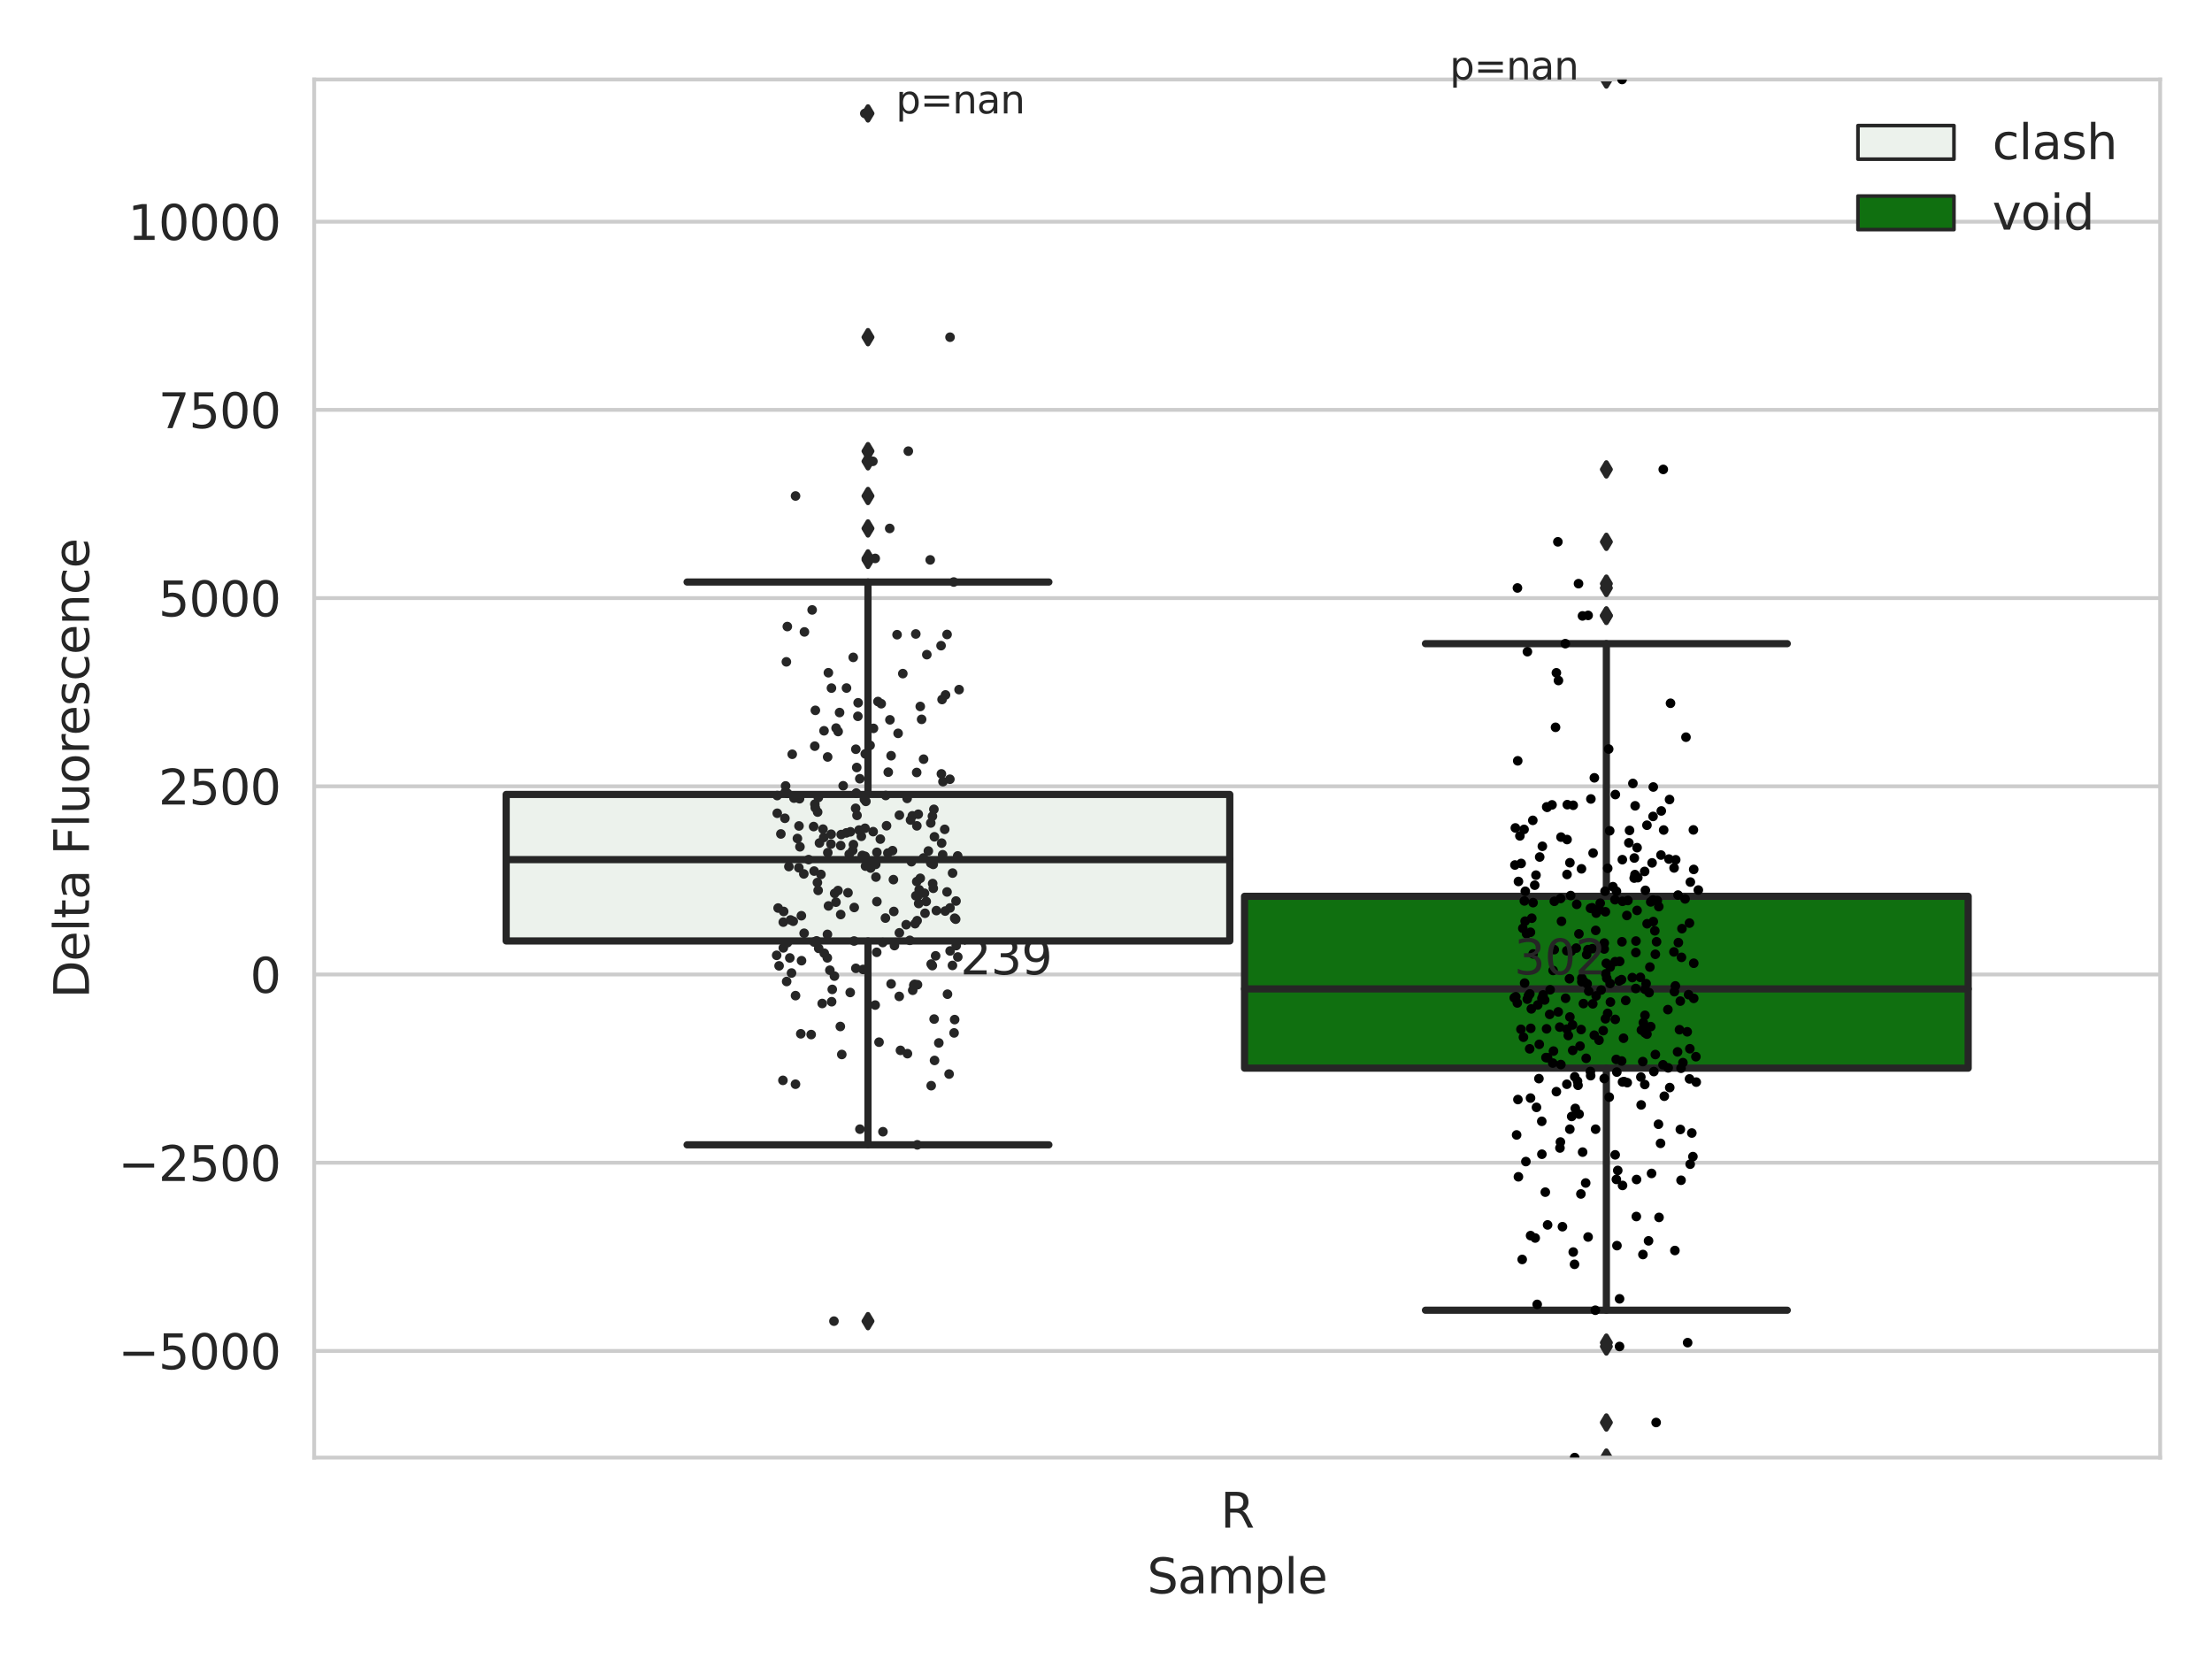 <?xml version="1.0" encoding="utf-8" standalone="no"?>
<!DOCTYPE svg PUBLIC "-//W3C//DTD SVG 1.1//EN"
  "http://www.w3.org/Graphics/SVG/1.1/DTD/svg11.dtd">
<svg xmlns:xlink="http://www.w3.org/1999/xlink" width="460.8pt" height="345.6pt" viewBox="0 0 460.8 345.6" xmlns="http://www.w3.org/2000/svg" version="1.1">
 <defs>
  <style type="text/css">*{stroke-linejoin: round; stroke-linecap: butt}</style>
 </defs>
 <g id="figure_1">
  <g id="patch_1">
   <path d="M 0 345.6 
L 460.8 345.6 
L 460.8 0 
L 0 0 
z
" style="fill: #ffffff"/>
  </g>
  <g id="axes_1">
   <g id="patch_2">
    <path d="M 65.45 303.64 
L 450 303.64 
L 450 16.561 
L 65.45 16.561 
z
" style="fill: #ffffff"/>
   </g>
   <g id="matplotlib.axis_1">
    <g id="xtick_1">
     <g id="text_1">
      <!-- R -->
      <g style="fill: #262626" transform="translate(254.251 318.238) scale(0.1 -0.1)">
       <defs>
        <path id="DejaVuSans-52" d="M 2841 2188 
Q 3044 2119 3236 1894 
Q 3428 1669 3622 1275 
L 4263 0 
L 3584 0 
L 2988 1197 
Q 2756 1666 2539 1819 
Q 2322 1972 1947 1972 
L 1259 1972 
L 1259 0 
L 628 0 
L 628 4666 
L 2053 4666 
Q 2853 4666 3247 4331 
Q 3641 3997 3641 3322 
Q 3641 2881 3436 2590 
Q 3231 2300 2841 2188 
z
M 1259 4147 
L 1259 2491 
L 2053 2491 
Q 2509 2491 2742 2702 
Q 2975 2913 2975 3322 
Q 2975 3731 2742 3939 
Q 2509 4147 2053 4147 
L 1259 4147 
z
" transform="scale(0.016)"/>
       </defs>
       <use xlink:href="#DejaVuSans-52"/>
      </g>
     </g>
    </g>
    <g id="text_2">
     <!-- Sample -->
     <g style="fill: #262626" transform="translate(238.977 331.917) scale(0.1 -0.1)">
      <defs>
       <path id="DejaVuSans-53" d="M 3425 4513 
L 3425 3897 
Q 3066 4069 2747 4153 
Q 2428 4238 2131 4238 
Q 1616 4238 1336 4038 
Q 1056 3838 1056 3469 
Q 1056 3159 1242 3001 
Q 1428 2844 1947 2747 
L 2328 2669 
Q 3034 2534 3370 2195 
Q 3706 1856 3706 1288 
Q 3706 609 3251 259 
Q 2797 -91 1919 -91 
Q 1588 -91 1214 -16 
Q 841 59 441 206 
L 441 856 
Q 825 641 1194 531 
Q 1563 422 1919 422 
Q 2459 422 2753 634 
Q 3047 847 3047 1241 
Q 3047 1584 2836 1778 
Q 2625 1972 2144 2069 
L 1759 2144 
Q 1053 2284 737 2584 
Q 422 2884 422 3419 
Q 422 4038 858 4394 
Q 1294 4750 2059 4750 
Q 2388 4750 2728 4690 
Q 3069 4631 3425 4513 
z
" transform="scale(0.016)"/>
       <path id="DejaVuSans-61" d="M 2194 1759 
Q 1497 1759 1228 1600 
Q 959 1441 959 1056 
Q 959 750 1161 570 
Q 1363 391 1709 391 
Q 2188 391 2477 730 
Q 2766 1069 2766 1631 
L 2766 1759 
L 2194 1759 
z
M 3341 1997 
L 3341 0 
L 2766 0 
L 2766 531 
Q 2569 213 2275 61 
Q 1981 -91 1556 -91 
Q 1019 -91 701 211 
Q 384 513 384 1019 
Q 384 1609 779 1909 
Q 1175 2209 1959 2209 
L 2766 2209 
L 2766 2266 
Q 2766 2663 2505 2880 
Q 2244 3097 1772 3097 
Q 1472 3097 1187 3025 
Q 903 2953 641 2809 
L 641 3341 
Q 956 3463 1253 3523 
Q 1550 3584 1831 3584 
Q 2591 3584 2966 3190 
Q 3341 2797 3341 1997 
z
" transform="scale(0.016)"/>
       <path id="DejaVuSans-6d" d="M 3328 2828 
Q 3544 3216 3844 3400 
Q 4144 3584 4550 3584 
Q 5097 3584 5394 3201 
Q 5691 2819 5691 2113 
L 5691 0 
L 5113 0 
L 5113 2094 
Q 5113 2597 4934 2840 
Q 4756 3084 4391 3084 
Q 3944 3084 3684 2787 
Q 3425 2491 3425 1978 
L 3425 0 
L 2847 0 
L 2847 2094 
Q 2847 2600 2669 2842 
Q 2491 3084 2119 3084 
Q 1678 3084 1418 2786 
Q 1159 2488 1159 1978 
L 1159 0 
L 581 0 
L 581 3500 
L 1159 3500 
L 1159 2956 
Q 1356 3278 1631 3431 
Q 1906 3584 2284 3584 
Q 2666 3584 2933 3390 
Q 3200 3197 3328 2828 
z
" transform="scale(0.016)"/>
       <path id="DejaVuSans-70" d="M 1159 525 
L 1159 -1331 
L 581 -1331 
L 581 3500 
L 1159 3500 
L 1159 2969 
Q 1341 3281 1617 3432 
Q 1894 3584 2278 3584 
Q 2916 3584 3314 3078 
Q 3713 2572 3713 1747 
Q 3713 922 3314 415 
Q 2916 -91 2278 -91 
Q 1894 -91 1617 61 
Q 1341 213 1159 525 
z
M 3116 1747 
Q 3116 2381 2855 2742 
Q 2594 3103 2138 3103 
Q 1681 3103 1420 2742 
Q 1159 2381 1159 1747 
Q 1159 1113 1420 752 
Q 1681 391 2138 391 
Q 2594 391 2855 752 
Q 3116 1113 3116 1747 
z
" transform="scale(0.016)"/>
       <path id="DejaVuSans-6c" d="M 603 4863 
L 1178 4863 
L 1178 0 
L 603 0 
L 603 4863 
z
" transform="scale(0.016)"/>
       <path id="DejaVuSans-65" d="M 3597 1894 
L 3597 1613 
L 953 1613 
Q 991 1019 1311 708 
Q 1631 397 2203 397 
Q 2534 397 2845 478 
Q 3156 559 3463 722 
L 3463 178 
Q 3153 47 2828 -22 
Q 2503 -91 2169 -91 
Q 1331 -91 842 396 
Q 353 884 353 1716 
Q 353 2575 817 3079 
Q 1281 3584 2069 3584 
Q 2775 3584 3186 3129 
Q 3597 2675 3597 1894 
z
M 3022 2063 
Q 3016 2534 2758 2815 
Q 2500 3097 2075 3097 
Q 1594 3097 1305 2825 
Q 1016 2553 972 2059 
L 3022 2063 
z
" transform="scale(0.016)"/>
      </defs>
      <use xlink:href="#DejaVuSans-53"/>
      <use xlink:href="#DejaVuSans-61" x="63.477"/>
      <use xlink:href="#DejaVuSans-6d" x="124.756"/>
      <use xlink:href="#DejaVuSans-70" x="222.168"/>
      <use xlink:href="#DejaVuSans-6c" x="285.645"/>
      <use xlink:href="#DejaVuSans-65" x="313.428"/>
     </g>
    </g>
   </g>
   <g id="matplotlib.axis_2">
    <g id="ytick_1">
     <g id="line2d_1">
      <path d="M 65.45 281.424 
L 450 281.424 
" clip-path="url(#p86f50adecb)" style="fill: none; stroke: #cccccc; stroke-width: 0.8; stroke-linecap: round"/>
     </g>
     <g id="text_3">
      <!-- −5000 -->
      <g style="fill: #262626" transform="translate(24.62 285.223) scale(0.1 -0.1)">
       <defs>
        <path id="DejaVuSans-2212" d="M 678 2272 
L 4684 2272 
L 4684 1741 
L 678 1741 
L 678 2272 
z
" transform="scale(0.016)"/>
        <path id="DejaVuSans-35" d="M 691 4666 
L 3169 4666 
L 3169 4134 
L 1269 4134 
L 1269 2991 
Q 1406 3038 1543 3061 
Q 1681 3084 1819 3084 
Q 2600 3084 3056 2656 
Q 3513 2228 3513 1497 
Q 3513 744 3044 326 
Q 2575 -91 1722 -91 
Q 1428 -91 1123 -41 
Q 819 9 494 109 
L 494 744 
Q 775 591 1075 516 
Q 1375 441 1709 441 
Q 2250 441 2565 725 
Q 2881 1009 2881 1497 
Q 2881 1984 2565 2268 
Q 2250 2553 1709 2553 
Q 1456 2553 1204 2497 
Q 953 2441 691 2322 
L 691 4666 
z
" transform="scale(0.016)"/>
        <path id="DejaVuSans-30" d="M 2034 4250 
Q 1547 4250 1301 3770 
Q 1056 3291 1056 2328 
Q 1056 1369 1301 889 
Q 1547 409 2034 409 
Q 2525 409 2770 889 
Q 3016 1369 3016 2328 
Q 3016 3291 2770 3770 
Q 2525 4250 2034 4250 
z
M 2034 4750 
Q 2819 4750 3233 4129 
Q 3647 3509 3647 2328 
Q 3647 1150 3233 529 
Q 2819 -91 2034 -91 
Q 1250 -91 836 529 
Q 422 1150 422 2328 
Q 422 3509 836 4129 
Q 1250 4750 2034 4750 
z
" transform="scale(0.016)"/>
       </defs>
       <use xlink:href="#DejaVuSans-2212"/>
       <use xlink:href="#DejaVuSans-35" x="83.789"/>
       <use xlink:href="#DejaVuSans-30" x="147.412"/>
       <use xlink:href="#DejaVuSans-30" x="211.035"/>
       <use xlink:href="#DejaVuSans-30" x="274.658"/>
      </g>
     </g>
    </g>
    <g id="ytick_2">
     <g id="line2d_2">
      <path d="M 65.45 242.217 
L 450 242.217 
" clip-path="url(#p86f50adecb)" style="fill: none; stroke: #cccccc; stroke-width: 0.8; stroke-linecap: round"/>
     </g>
     <g id="text_4">
      <!-- −2500 -->
      <g style="fill: #262626" transform="translate(24.62 246.016) scale(0.1 -0.1)">
       <defs>
        <path id="DejaVuSans-32" d="M 1228 531 
L 3431 531 
L 3431 0 
L 469 0 
L 469 531 
Q 828 903 1448 1529 
Q 2069 2156 2228 2338 
Q 2531 2678 2651 2914 
Q 2772 3150 2772 3378 
Q 2772 3750 2511 3984 
Q 2250 4219 1831 4219 
Q 1534 4219 1204 4116 
Q 875 4013 500 3803 
L 500 4441 
Q 881 4594 1212 4672 
Q 1544 4750 1819 4750 
Q 2544 4750 2975 4387 
Q 3406 4025 3406 3419 
Q 3406 3131 3298 2873 
Q 3191 2616 2906 2266 
Q 2828 2175 2409 1742 
Q 1991 1309 1228 531 
z
" transform="scale(0.016)"/>
       </defs>
       <use xlink:href="#DejaVuSans-2212"/>
       <use xlink:href="#DejaVuSans-32" x="83.789"/>
       <use xlink:href="#DejaVuSans-35" x="147.412"/>
       <use xlink:href="#DejaVuSans-30" x="211.035"/>
       <use xlink:href="#DejaVuSans-30" x="274.658"/>
      </g>
     </g>
    </g>
    <g id="ytick_3">
     <g id="line2d_3">
      <path d="M 65.45 203.009 
L 450 203.009 
" clip-path="url(#p86f50adecb)" style="fill: none; stroke: #cccccc; stroke-width: 0.8; stroke-linecap: round"/>
     </g>
     <g id="text_5">
      <!-- 0 -->
      <g style="fill: #262626" transform="translate(52.087 206.808) scale(0.1 -0.1)">
       <use xlink:href="#DejaVuSans-30"/>
      </g>
     </g>
    </g>
    <g id="ytick_4">
     <g id="line2d_4">
      <path d="M 65.45 163.802 
L 450 163.802 
" clip-path="url(#p86f50adecb)" style="fill: none; stroke: #cccccc; stroke-width: 0.8; stroke-linecap: round"/>
     </g>
     <g id="text_6">
      <!-- 2500 -->
      <g style="fill: #262626" transform="translate(33 167.601) scale(0.1 -0.1)">
       <use xlink:href="#DejaVuSans-32"/>
       <use xlink:href="#DejaVuSans-35" x="63.623"/>
       <use xlink:href="#DejaVuSans-30" x="127.246"/>
       <use xlink:href="#DejaVuSans-30" x="190.869"/>
      </g>
     </g>
    </g>
    <g id="ytick_5">
     <g id="line2d_5">
      <path d="M 65.45 124.595 
L 450 124.595 
" clip-path="url(#p86f50adecb)" style="fill: none; stroke: #cccccc; stroke-width: 0.8; stroke-linecap: round"/>
     </g>
     <g id="text_7">
      <!-- 5000 -->
      <g style="fill: #262626" transform="translate(33 128.394) scale(0.1 -0.1)">
       <use xlink:href="#DejaVuSans-35"/>
       <use xlink:href="#DejaVuSans-30" x="63.623"/>
       <use xlink:href="#DejaVuSans-30" x="127.246"/>
       <use xlink:href="#DejaVuSans-30" x="190.869"/>
      </g>
     </g>
    </g>
    <g id="ytick_6">
     <g id="line2d_6">
      <path d="M 65.45 85.388 
L 450 85.388 
" clip-path="url(#p86f50adecb)" style="fill: none; stroke: #cccccc; stroke-width: 0.8; stroke-linecap: round"/>
     </g>
     <g id="text_8">
      <!-- 7500 -->
      <g style="fill: #262626" transform="translate(33 89.187) scale(0.1 -0.1)">
       <defs>
        <path id="DejaVuSans-37" d="M 525 4666 
L 3525 4666 
L 3525 4397 
L 1831 0 
L 1172 0 
L 2766 4134 
L 525 4134 
L 525 4666 
z
" transform="scale(0.016)"/>
       </defs>
       <use xlink:href="#DejaVuSans-37"/>
       <use xlink:href="#DejaVuSans-35" x="63.623"/>
       <use xlink:href="#DejaVuSans-30" x="127.246"/>
       <use xlink:href="#DejaVuSans-30" x="190.869"/>
      </g>
     </g>
    </g>
    <g id="ytick_7">
     <g id="line2d_7">
      <path d="M 65.45 46.18 
L 450 46.18 
" clip-path="url(#p86f50adecb)" style="fill: none; stroke: #cccccc; stroke-width: 0.8; stroke-linecap: round"/>
     </g>
     <g id="text_9">
      <!-- 10000 -->
      <g style="fill: #262626" transform="translate(26.637 49.979) scale(0.1 -0.1)">
       <defs>
        <path id="DejaVuSans-31" d="M 794 531 
L 1825 531 
L 1825 4091 
L 703 3866 
L 703 4441 
L 1819 4666 
L 2450 4666 
L 2450 531 
L 3481 531 
L 3481 0 
L 794 0 
L 794 531 
z
" transform="scale(0.016)"/>
       </defs>
       <use xlink:href="#DejaVuSans-31"/>
       <use xlink:href="#DejaVuSans-30" x="63.623"/>
       <use xlink:href="#DejaVuSans-30" x="127.246"/>
       <use xlink:href="#DejaVuSans-30" x="190.869"/>
       <use xlink:href="#DejaVuSans-30" x="254.492"/>
      </g>
     </g>
    </g>
    <g id="text_10">
     <!-- Delta Fluorescence -->
     <g style="fill: #262626" transform="translate(18.541 207.967) rotate(-90) scale(0.1 -0.1)">
      <defs>
       <path id="DejaVuSans-44" d="M 1259 4147 
L 1259 519 
L 2022 519 
Q 2988 519 3436 956 
Q 3884 1394 3884 2338 
Q 3884 3275 3436 3711 
Q 2988 4147 2022 4147 
L 1259 4147 
z
M 628 4666 
L 1925 4666 
Q 3281 4666 3915 4102 
Q 4550 3538 4550 2338 
Q 4550 1131 3912 565 
Q 3275 0 1925 0 
L 628 0 
L 628 4666 
z
" transform="scale(0.016)"/>
       <path id="DejaVuSans-74" d="M 1172 4494 
L 1172 3500 
L 2356 3500 
L 2356 3053 
L 1172 3053 
L 1172 1153 
Q 1172 725 1289 603 
Q 1406 481 1766 481 
L 2356 481 
L 2356 0 
L 1766 0 
Q 1100 0 847 248 
Q 594 497 594 1153 
L 594 3053 
L 172 3053 
L 172 3500 
L 594 3500 
L 594 4494 
L 1172 4494 
z
" transform="scale(0.016)"/>
       <path id="DejaVuSans-20" transform="scale(0.016)"/>
       <path id="DejaVuSans-46" d="M 628 4666 
L 3309 4666 
L 3309 4134 
L 1259 4134 
L 1259 2759 
L 3109 2759 
L 3109 2228 
L 1259 2228 
L 1259 0 
L 628 0 
L 628 4666 
z
" transform="scale(0.016)"/>
       <path id="DejaVuSans-75" d="M 544 1381 
L 544 3500 
L 1119 3500 
L 1119 1403 
Q 1119 906 1312 657 
Q 1506 409 1894 409 
Q 2359 409 2629 706 
Q 2900 1003 2900 1516 
L 2900 3500 
L 3475 3500 
L 3475 0 
L 2900 0 
L 2900 538 
Q 2691 219 2414 64 
Q 2138 -91 1772 -91 
Q 1169 -91 856 284 
Q 544 659 544 1381 
z
M 1991 3584 
L 1991 3584 
z
" transform="scale(0.016)"/>
       <path id="DejaVuSans-6f" d="M 1959 3097 
Q 1497 3097 1228 2736 
Q 959 2375 959 1747 
Q 959 1119 1226 758 
Q 1494 397 1959 397 
Q 2419 397 2687 759 
Q 2956 1122 2956 1747 
Q 2956 2369 2687 2733 
Q 2419 3097 1959 3097 
z
M 1959 3584 
Q 2709 3584 3137 3096 
Q 3566 2609 3566 1747 
Q 3566 888 3137 398 
Q 2709 -91 1959 -91 
Q 1206 -91 779 398 
Q 353 888 353 1747 
Q 353 2609 779 3096 
Q 1206 3584 1959 3584 
z
" transform="scale(0.016)"/>
       <path id="DejaVuSans-72" d="M 2631 2963 
Q 2534 3019 2420 3045 
Q 2306 3072 2169 3072 
Q 1681 3072 1420 2755 
Q 1159 2438 1159 1844 
L 1159 0 
L 581 0 
L 581 3500 
L 1159 3500 
L 1159 2956 
Q 1341 3275 1631 3429 
Q 1922 3584 2338 3584 
Q 2397 3584 2469 3576 
Q 2541 3569 2628 3553 
L 2631 2963 
z
" transform="scale(0.016)"/>
       <path id="DejaVuSans-73" d="M 2834 3397 
L 2834 2853 
Q 2591 2978 2328 3040 
Q 2066 3103 1784 3103 
Q 1356 3103 1142 2972 
Q 928 2841 928 2578 
Q 928 2378 1081 2264 
Q 1234 2150 1697 2047 
L 1894 2003 
Q 2506 1872 2764 1633 
Q 3022 1394 3022 966 
Q 3022 478 2636 193 
Q 2250 -91 1575 -91 
Q 1294 -91 989 -36 
Q 684 19 347 128 
L 347 722 
Q 666 556 975 473 
Q 1284 391 1588 391 
Q 1994 391 2212 530 
Q 2431 669 2431 922 
Q 2431 1156 2273 1281 
Q 2116 1406 1581 1522 
L 1381 1569 
Q 847 1681 609 1914 
Q 372 2147 372 2553 
Q 372 3047 722 3315 
Q 1072 3584 1716 3584 
Q 2034 3584 2315 3537 
Q 2597 3491 2834 3397 
z
" transform="scale(0.016)"/>
       <path id="DejaVuSans-63" d="M 3122 3366 
L 3122 2828 
Q 2878 2963 2633 3030 
Q 2388 3097 2138 3097 
Q 1578 3097 1268 2742 
Q 959 2388 959 1747 
Q 959 1106 1268 751 
Q 1578 397 2138 397 
Q 2388 397 2633 464 
Q 2878 531 3122 666 
L 3122 134 
Q 2881 22 2623 -34 
Q 2366 -91 2075 -91 
Q 1284 -91 818 406 
Q 353 903 353 1747 
Q 353 2603 823 3093 
Q 1294 3584 2113 3584 
Q 2378 3584 2631 3529 
Q 2884 3475 3122 3366 
z
" transform="scale(0.016)"/>
       <path id="DejaVuSans-6e" d="M 3513 2113 
L 3513 0 
L 2938 0 
L 2938 2094 
Q 2938 2591 2744 2837 
Q 2550 3084 2163 3084 
Q 1697 3084 1428 2787 
Q 1159 2491 1159 1978 
L 1159 0 
L 581 0 
L 581 3500 
L 1159 3500 
L 1159 2956 
Q 1366 3272 1645 3428 
Q 1925 3584 2291 3584 
Q 2894 3584 3203 3211 
Q 3513 2838 3513 2113 
z
" transform="scale(0.016)"/>
      </defs>
      <use xlink:href="#DejaVuSans-44"/>
      <use xlink:href="#DejaVuSans-65" x="77.002"/>
      <use xlink:href="#DejaVuSans-6c" x="138.525"/>
      <use xlink:href="#DejaVuSans-74" x="166.309"/>
      <use xlink:href="#DejaVuSans-61" x="205.518"/>
      <use xlink:href="#DejaVuSans-20" x="266.797"/>
      <use xlink:href="#DejaVuSans-46" x="298.584"/>
      <use xlink:href="#DejaVuSans-6c" x="356.104"/>
      <use xlink:href="#DejaVuSans-75" x="383.887"/>
      <use xlink:href="#DejaVuSans-6f" x="447.266"/>
      <use xlink:href="#DejaVuSans-72" x="508.447"/>
      <use xlink:href="#DejaVuSans-65" x="547.311"/>
      <use xlink:href="#DejaVuSans-73" x="608.834"/>
      <use xlink:href="#DejaVuSans-63" x="660.934"/>
      <use xlink:href="#DejaVuSans-65" x="715.914"/>
      <use xlink:href="#DejaVuSans-6e" x="777.438"/>
      <use xlink:href="#DejaVuSans-63" x="840.816"/>
      <use xlink:href="#DejaVuSans-65" x="895.797"/>
     </g>
    </g>
   </g>
   <g id="patch_3">
    <path d="M 105.443 196.014 
L 256.187 196.014 
L 256.187 165.496 
L 105.443 165.496 
L 105.443 196.014 
z
" clip-path="url(#p86f50adecb)" style="fill: #ecf2ec; stroke: #262626; stroke-width: 1.5; stroke-linejoin: miter"/>
   </g>
   <g id="patch_4">
    <path d="M 259.263 222.516 
L 410.007 222.516 
L 410.007 186.712 
L 259.263 186.712 
L 259.263 222.516 
z
" clip-path="url(#p86f50adecb)" style="fill: #107010; stroke: #262626; stroke-width: 1.5; stroke-linejoin: miter"/>
   </g>
   <g id="patch_5">
    <path d="M 257.725 203.009 
L 257.725 203.009 
L 257.725 203.009 
L 257.725 203.009 
z
" clip-path="url(#p86f50adecb)" style="fill: #ecf2ec; stroke: #262626; stroke-width: 0.75; stroke-linejoin: miter"/>
   </g>
   <g id="patch_6">
    <path d="M 257.725 203.009 
L 257.725 203.009 
L 257.725 203.009 
L 257.725 203.009 
z
" clip-path="url(#p86f50adecb)" style="fill: #107010; stroke: #262626; stroke-width: 0.75; stroke-linejoin: miter"/>
   </g>
   <g id="PathCollection_1"/>
   <g id="PathCollection_2"/>
   <g id="line2d_8">
    <path d="M 180.815 196.014 
L 180.815 238.49 
" clip-path="url(#p86f50adecb)" style="fill: none; stroke: #262626; stroke-width: 1.5; stroke-linecap: round"/>
   </g>
   <g id="line2d_9">
    <path d="M 180.815 165.496 
L 180.815 121.246 
" clip-path="url(#p86f50adecb)" style="fill: none; stroke: #262626; stroke-width: 1.5; stroke-linecap: round"/>
   </g>
   <g id="line2d_10">
    <path d="M 143.129 238.49 
L 218.501 238.49 
" clip-path="url(#p86f50adecb)" style="fill: none; stroke: #262626; stroke-width: 1.5; stroke-linecap: round"/>
   </g>
   <g id="line2d_11">
    <path d="M 143.129 121.246 
L 218.501 121.246 
" clip-path="url(#p86f50adecb)" style="fill: none; stroke: #262626; stroke-width: 1.5; stroke-linecap: round"/>
   </g>
   <g id="line2d_12">
    <defs>
     <path id="m8006cab66c" d="M -0 1.414 
L 0.849 0 
L 0 -1.414 
L -0.849 -0 
z
" style="stroke: #262626; stroke-linejoin: miter"/>
    </defs>
    <g clip-path="url(#p86f50adecb)">
     <use xlink:href="#m8006cab66c" x="180.815" y="275.219" style="fill: #262626; stroke: #262626; stroke-linejoin: miter"/>
     <use xlink:href="#m8006cab66c" x="180.815" y="116.328" style="fill: #262626; stroke: #262626; stroke-linejoin: miter"/>
     <use xlink:href="#m8006cab66c" x="180.815" y="96.1" style="fill: #262626; stroke: #262626; stroke-linejoin: miter"/>
     <use xlink:href="#m8006cab66c" x="180.815" y="93.983" style="fill: #262626; stroke: #262626; stroke-linejoin: miter"/>
     <use xlink:href="#m8006cab66c" x="180.815" y="23.629" style="fill: #262626; stroke: #262626; stroke-linejoin: miter"/>
     <use xlink:href="#m8006cab66c" x="180.815" y="110.083" style="fill: #262626; stroke: #262626; stroke-linejoin: miter"/>
     <use xlink:href="#m8006cab66c" x="180.815" y="103.323" style="fill: #262626; stroke: #262626; stroke-linejoin: miter"/>
     <use xlink:href="#m8006cab66c" x="180.815" y="70.243" style="fill: #262626; stroke: #262626; stroke-linejoin: miter"/>
     <use xlink:href="#m8006cab66c" x="180.815" y="116.636" style="fill: #262626; stroke: #262626; stroke-linejoin: miter"/>
    </g>
   </g>
   <g id="line2d_13">
    <path d="M 334.635 222.516 
L 334.635 272.944 
" clip-path="url(#p86f50adecb)" style="fill: none; stroke: #262626; stroke-width: 1.5; stroke-linecap: round"/>
   </g>
   <g id="line2d_14">
    <path d="M 334.635 186.712 
L 334.635 134.085 
" clip-path="url(#p86f50adecb)" style="fill: none; stroke: #262626; stroke-width: 1.5; stroke-linecap: round"/>
   </g>
   <g id="line2d_15">
    <path d="M 296.949 272.944 
L 372.321 272.944 
" clip-path="url(#p86f50adecb)" style="fill: none; stroke: #262626; stroke-width: 1.5; stroke-linecap: round"/>
   </g>
   <g id="line2d_16">
    <path d="M 296.949 134.085 
L 372.321 134.085 
" clip-path="url(#p86f50adecb)" style="fill: none; stroke: #262626; stroke-width: 1.5; stroke-linecap: round"/>
   </g>
   <g id="line2d_17">
    <g clip-path="url(#p86f50adecb)">
     <use xlink:href="#m8006cab66c" x="334.635" y="279.697" style="fill: #262626; stroke: #262626; stroke-linejoin: miter"/>
     <use xlink:href="#m8006cab66c" x="334.635" y="296.331" style="fill: #262626; stroke: #262626; stroke-linejoin: miter"/>
     <use xlink:href="#m8006cab66c" x="334.635" y="303.64" style="fill: #262626; stroke: #262626; stroke-linejoin: miter"/>
     <use xlink:href="#m8006cab66c" x="334.635" y="280.497" style="fill: #262626; stroke: #262626; stroke-linejoin: miter"/>
     <use xlink:href="#m8006cab66c" x="334.635" y="128.306" style="fill: #262626; stroke: #262626; stroke-linejoin: miter"/>
     <use xlink:href="#m8006cab66c" x="334.635" y="122.481" style="fill: #262626; stroke: #262626; stroke-linejoin: miter"/>
     <use xlink:href="#m8006cab66c" x="334.635" y="16.561" style="fill: #262626; stroke: #262626; stroke-linejoin: miter"/>
     <use xlink:href="#m8006cab66c" x="334.635" y="112.872" style="fill: #262626; stroke: #262626; stroke-linejoin: miter"/>
     <use xlink:href="#m8006cab66c" x="334.635" y="121.587" style="fill: #262626; stroke: #262626; stroke-linejoin: miter"/>
     <use xlink:href="#m8006cab66c" x="334.635" y="128.198" style="fill: #262626; stroke: #262626; stroke-linejoin: miter"/>
     <use xlink:href="#m8006cab66c" x="334.635" y="97.786" style="fill: #262626; stroke: #262626; stroke-linejoin: miter"/>
    </g>
   </g>
   <g id="line2d_18">
    <path d="M 105.443 179.07 
L 256.187 179.07 
" clip-path="url(#p86f50adecb)" style="fill: none; stroke: #262626; stroke-width: 1.5; stroke-linecap: round"/>
   </g>
   <g id="line2d_19">
    <path d="M 259.263 206.01 
L 410.007 206.01 
" clip-path="url(#p86f50adecb)" style="fill: none; stroke: #262626; stroke-width: 1.5; stroke-linecap: round"/>
   </g>
   <g id="patch_7">
    <path d="M 65.45 303.64 
L 65.45 16.561 
" style="fill: none; stroke: #cccccc; stroke-width: 0.8; stroke-linejoin: miter; stroke-linecap: square"/>
   </g>
   <g id="patch_8">
    <path d="M 450 303.64 
L 450 16.561 
" style="fill: none; stroke: #cccccc; stroke-width: 0.8; stroke-linejoin: miter; stroke-linecap: square"/>
   </g>
   <g id="patch_9">
    <path d="M 65.45 303.64 
L 450 303.64 
" style="fill: none; stroke: #cccccc; stroke-width: 0.8; stroke-linejoin: miter; stroke-linecap: square"/>
   </g>
   <g id="patch_10">
    <path d="M 65.45 16.561 
L 450 16.561 
" style="fill: none; stroke: #cccccc; stroke-width: 0.8; stroke-linejoin: miter; stroke-linecap: square"/>
   </g>
   <g id="PathCollection_3">
    <defs>
     <path id="C0_0_84e59f185a" d="M 0 1 
C 0.265 1 0.52 0.895 0.707 0.707 
C 0.895 0.52 1 0.265 1 -0 
C 1 -0.265 0.895 -0.52 0.707 -0.707 
C 0.52 -0.895 0.265 -1 0 -1 
C -0.265 -1 -0.52 -0.895 -0.707 -0.707 
C -0.895 -0.52 -1 -0.265 -1 0 
C -1 0.265 -0.895 0.52 -0.707 0.707 
C -0.52 0.895 -0.265 1 0 1 
z
"/>
    </defs>
    <g clip-path="url(#p86f50adecb)">
     <use xlink:href="#C0_0_84e59f185a" x="174.602" y="152.392" style="fill: #262626"/>
    </g>
    <g clip-path="url(#p86f50adecb)">
     <use xlink:href="#C0_0_84e59f185a" x="193.895" y="171.444" style="fill: #262626"/>
    </g>
    <g clip-path="url(#p86f50adecb)">
     <use xlink:href="#C0_0_84e59f185a" x="191.707" y="147.17" style="fill: #262626"/>
    </g>
    <g clip-path="url(#p86f50adecb)">
     <use xlink:href="#C0_0_84e59f185a" x="176.911" y="177.95" style="fill: #262626"/>
    </g>
    <g clip-path="url(#p86f50adecb)">
     <use xlink:href="#C0_0_84e59f185a" x="185.041" y="160.855" style="fill: #262626"/>
    </g>
    <g clip-path="url(#p86f50adecb)">
     <use xlink:href="#C0_0_84e59f185a" x="196.162" y="175.635" style="fill: #262626"/>
    </g>
    <g clip-path="url(#p86f50adecb)">
     <use xlink:href="#C0_0_84e59f185a" x="164.888" y="202.699" style="fill: #262626"/>
    </g>
    <g clip-path="url(#p86f50adecb)">
     <use xlink:href="#C0_0_84e59f185a" x="182.318" y="209.374" style="fill: #262626"/>
    </g>
    <g clip-path="url(#p86f50adecb)">
     <use xlink:href="#C0_0_84e59f185a" x="195.573" y="217.258" style="fill: #262626"/>
    </g>
    <g clip-path="url(#p86f50adecb)">
     <use xlink:href="#C0_0_84e59f185a" x="196.11" y="161.21" style="fill: #262626"/>
    </g>
    <g clip-path="url(#p86f50adecb)">
     <use xlink:href="#C0_0_84e59f185a" x="190.627" y="192.423" style="fill: #262626"/>
    </g>
    <g clip-path="url(#p86f50adecb)">
     <use xlink:href="#C0_0_84e59f185a" x="182.636" y="198.381" style="fill: #262626"/>
    </g>
    <g clip-path="url(#p86f50adecb)">
     <use xlink:href="#C0_0_84e59f185a" x="190.776" y="132.066" style="fill: #262626"/>
    </g>
    <g clip-path="url(#p86f50adecb)">
     <use xlink:href="#C0_0_84e59f185a" x="161.917" y="169.415" style="fill: #262626"/>
    </g>
    <g clip-path="url(#p86f50adecb)">
     <use xlink:href="#C0_0_84e59f185a" x="162.669" y="173.726" style="fill: #262626"/>
    </g>
    <g clip-path="url(#p86f50adecb)">
     <use xlink:href="#C0_0_84e59f185a" x="164.027" y="196.383" style="fill: #262626"/>
    </g>
    <g clip-path="url(#p86f50adecb)">
     <use xlink:href="#C0_0_84e59f185a" x="187.331" y="207.57" style="fill: #262626"/>
    </g>
    <g clip-path="url(#p86f50adecb)">
     <use xlink:href="#C0_0_84e59f185a" x="169.837" y="168.276" style="fill: #262626"/>
    </g>
    <g clip-path="url(#p86f50adecb)">
     <use xlink:href="#C0_0_84e59f185a" x="193.889" y="179.787" style="fill: #262626"/>
    </g>
    <g clip-path="url(#p86f50adecb)">
     <use xlink:href="#C0_0_84e59f185a" x="191.705" y="182.965" style="fill: #262626"/>
    </g>
    <g clip-path="url(#p86f50adecb)">
     <use xlink:href="#C0_0_84e59f185a" x="185.389" y="149.956" style="fill: #262626"/>
    </g>
    <g clip-path="url(#p86f50adecb)">
     <use xlink:href="#C0_0_84e59f185a" x="168.453" y="179.07" style="fill: #262626"/>
    </g>
    <g clip-path="url(#p86f50adecb)">
     <use xlink:href="#C0_0_84e59f185a" x="182.323" y="116.328" style="fill: #262626"/>
    </g>
    <g clip-path="url(#p86f50adecb)">
     <use xlink:href="#C0_0_84e59f185a" x="185.633" y="157.43" style="fill: #262626"/>
    </g>
    <g clip-path="url(#p86f50adecb)">
     <use xlink:href="#C0_0_84e59f185a" x="171.659" y="152.237" style="fill: #262626"/>
    </g>
    <g clip-path="url(#p86f50adecb)">
     <use xlink:href="#C0_0_84e59f185a" x="190.055" y="169.952" style="fill: #262626"/>
    </g>
    <g clip-path="url(#p86f50adecb)">
     <use xlink:href="#C0_0_84e59f185a" x="194.243" y="170.037" style="fill: #262626"/>
    </g>
    <g clip-path="url(#p86f50adecb)">
     <use xlink:href="#C0_0_84e59f185a" x="172.347" y="199.541" style="fill: #262626"/>
    </g>
    <g clip-path="url(#p86f50adecb)">
     <use xlink:href="#C0_0_84e59f185a" x="194.597" y="212.288" style="fill: #262626"/>
    </g>
    <g clip-path="url(#p86f50adecb)">
     <use xlink:href="#C0_0_84e59f185a" x="171.708" y="198.572" style="fill: #262626"/>
    </g>
    <g clip-path="url(#p86f50adecb)">
     <use xlink:href="#C0_0_84e59f185a" x="165.035" y="157.128" style="fill: #262626"/>
    </g>
    <g clip-path="url(#p86f50adecb)">
     <use xlink:href="#C0_0_84e59f185a" x="190.979" y="183.655" style="fill: #262626"/>
    </g>
    <g clip-path="url(#p86f50adecb)">
     <use xlink:href="#C0_0_84e59f185a" x="184.449" y="191.252" style="fill: #262626"/>
    </g>
    <g clip-path="url(#p86f50adecb)">
     <use xlink:href="#C0_0_84e59f185a" x="184.683" y="172.017" style="fill: #262626"/>
    </g>
    <g clip-path="url(#p86f50adecb)">
     <use xlink:href="#C0_0_84e59f185a" x="179.111" y="162.223" style="fill: #262626"/>
    </g>
    <g clip-path="url(#p86f50adecb)">
     <use xlink:href="#C0_0_84e59f185a" x="192.699" y="190.247" style="fill: #262626"/>
    </g>
    <g clip-path="url(#p86f50adecb)">
     <use xlink:href="#C0_0_84e59f185a" x="190.519" y="205.057" style="fill: #262626"/>
    </g>
    <g clip-path="url(#p86f50adecb)">
     <use xlink:href="#C0_0_84e59f185a" x="172.567" y="140.143" style="fill: #262626"/>
    </g>
    <g clip-path="url(#p86f50adecb)">
     <use xlink:href="#C0_0_84e59f185a" x="193.075" y="136.377" style="fill: #262626"/>
    </g>
    <g clip-path="url(#p86f50adecb)">
     <use xlink:href="#C0_0_84e59f185a" x="161.901" y="165.731" style="fill: #262626"/>
    </g>
    <g clip-path="url(#p86f50adecb)">
     <use xlink:href="#C0_0_84e59f185a" x="184.96" y="177.705" style="fill: #262626"/>
    </g>
    <g clip-path="url(#p86f50adecb)">
     <use xlink:href="#C0_0_84e59f185a" x="192.378" y="178.733" style="fill: #262626"/>
    </g>
    <g clip-path="url(#p86f50adecb)">
     <use xlink:href="#C0_0_84e59f185a" x="169.493" y="172.188" style="fill: #262626"/>
    </g>
    <g clip-path="url(#p86f50adecb)">
     <use xlink:href="#C0_0_84e59f185a" x="187.581" y="218.81" style="fill: #262626"/>
    </g>
    <g clip-path="url(#p86f50adecb)">
     <use xlink:href="#C0_0_84e59f185a" x="194.292" y="184.058" style="fill: #262626"/>
    </g>
    <g clip-path="url(#p86f50adecb)">
     <use xlink:href="#C0_0_84e59f185a" x="183.896" y="196.344" style="fill: #262626"/>
    </g>
    <g clip-path="url(#p86f50adecb)">
     <use xlink:href="#C0_0_84e59f185a" x="185.638" y="204.962" style="fill: #262626"/>
    </g>
    <g clip-path="url(#p86f50adecb)">
     <use xlink:href="#C0_0_84e59f185a" x="183.39" y="174.802" style="fill: #262626"/>
    </g>
    <g clip-path="url(#p86f50adecb)">
     <use xlink:href="#C0_0_84e59f185a" x="172.877" y="202.113" style="fill: #262626"/>
    </g>
    <g clip-path="url(#p86f50adecb)">
     <use xlink:href="#C0_0_84e59f185a" x="190.997" y="172.038" style="fill: #262626"/>
    </g>
    <g clip-path="url(#p86f50adecb)">
     <use xlink:href="#C0_0_84e59f185a" x="187.359" y="169.817" style="fill: #262626"/>
    </g>
    <g clip-path="url(#p86f50adecb)">
     <use xlink:href="#C0_0_84e59f185a" x="194.221" y="201.156" style="fill: #262626"/>
    </g>
    <g clip-path="url(#p86f50adecb)">
     <use xlink:href="#C0_0_84e59f185a" x="194.412" y="180.068" style="fill: #262626"/>
    </g>
    <g clip-path="url(#p86f50adecb)">
     <use xlink:href="#C0_0_84e59f185a" x="173.373" y="206.11" style="fill: #262626"/>
    </g>
    <g clip-path="url(#p86f50adecb)">
     <use xlink:href="#C0_0_84e59f185a" x="181.839" y="96.1" style="fill: #262626"/>
    </g>
    <g clip-path="url(#p86f50adecb)">
     <use xlink:href="#C0_0_84e59f185a" x="175.055" y="213.835" style="fill: #262626"/>
    </g>
    <g clip-path="url(#p86f50adecb)">
     <use xlink:href="#C0_0_84e59f185a" x="198.879" y="191.281" style="fill: #262626"/>
    </g>
    <g clip-path="url(#p86f50adecb)">
     <use xlink:href="#C0_0_84e59f185a" x="197.38" y="207.107" style="fill: #262626"/>
    </g>
    <g clip-path="url(#p86f50adecb)">
     <use xlink:href="#C0_0_84e59f185a" x="197.906" y="189.138" style="fill: #262626"/>
    </g>
    <g clip-path="url(#p86f50adecb)">
     <use xlink:href="#C0_0_84e59f185a" x="164.044" y="165.272" style="fill: #262626"/>
    </g>
    <g clip-path="url(#p86f50adecb)">
     <use xlink:href="#C0_0_84e59f185a" x="191.053" y="191.792" style="fill: #262626"/>
    </g>
    <g clip-path="url(#p86f50adecb)">
     <use xlink:href="#C0_0_84e59f185a" x="166.819" y="215.361" style="fill: #262626"/>
    </g>
    <g clip-path="url(#p86f50adecb)">
     <use xlink:href="#C0_0_84e59f185a" x="196.897" y="189.791" style="fill: #262626"/>
    </g>
    <g clip-path="url(#p86f50adecb)">
     <use xlink:href="#C0_0_84e59f185a" x="191.288" y="169.621" style="fill: #262626"/>
    </g>
    <g clip-path="url(#p86f50adecb)">
     <use xlink:href="#C0_0_84e59f185a" x="171.446" y="172.723" style="fill: #262626"/>
    </g>
    <g clip-path="url(#p86f50adecb)">
     <use xlink:href="#C0_0_84e59f185a" x="199.529" y="199.349" style="fill: #262626"/>
    </g>
    <g clip-path="url(#p86f50adecb)">
     <use xlink:href="#C0_0_84e59f185a" x="178.287" y="201.719" style="fill: #262626"/>
    </g>
    <g clip-path="url(#p86f50adecb)">
     <use xlink:href="#C0_0_84e59f185a" x="179.797" y="201.952" style="fill: #262626"/>
    </g>
    <g clip-path="url(#p86f50adecb)">
     <use xlink:href="#C0_0_84e59f185a" x="180.205" y="172.544" style="fill: #262626"/>
    </g>
    <g clip-path="url(#p86f50adecb)">
     <use xlink:href="#C0_0_84e59f185a" x="171.015" y="182.161" style="fill: #262626"/>
    </g>
    <g clip-path="url(#p86f50adecb)">
     <use xlink:href="#C0_0_84e59f185a" x="166.446" y="172.061" style="fill: #262626"/>
    </g>
    <g clip-path="url(#p86f50adecb)">
     <use xlink:href="#C0_0_84e59f185a" x="191.988" y="149.852" style="fill: #262626"/>
    </g>
    <g clip-path="url(#p86f50adecb)">
     <use xlink:href="#C0_0_84e59f185a" x="177.92" y="196.03" style="fill: #262626"/>
    </g>
    <g clip-path="url(#p86f50adecb)">
     <use xlink:href="#C0_0_84e59f185a" x="193.981" y="200.832" style="fill: #262626"/>
    </g>
    <g clip-path="url(#p86f50adecb)">
     <use xlink:href="#C0_0_84e59f185a" x="189.533" y="195.89" style="fill: #262626"/>
    </g>
    <g clip-path="url(#p86f50adecb)">
     <use xlink:href="#C0_0_84e59f185a" x="197.878" y="162.328" style="fill: #262626"/>
    </g>
    <g clip-path="url(#p86f50adecb)">
     <use xlink:href="#C0_0_84e59f185a" x="178.243" y="168.386" style="fill: #262626"/>
    </g>
    <g clip-path="url(#p86f50adecb)">
     <use xlink:href="#C0_0_84e59f185a" x="176.654" y="185.979" style="fill: #262626"/>
    </g>
    <g clip-path="url(#p86f50adecb)">
     <use xlink:href="#C0_0_84e59f185a" x="191.132" y="205.134" style="fill: #262626"/>
    </g>
    <g clip-path="url(#p86f50adecb)">
     <use xlink:href="#C0_0_84e59f185a" x="189.038" y="219.496" style="fill: #262626"/>
    </g>
    <g clip-path="url(#p86f50adecb)">
     <use xlink:href="#C0_0_84e59f185a" x="181.895" y="173.247" style="fill: #262626"/>
    </g>
    <g clip-path="url(#p86f50adecb)">
     <use xlink:href="#C0_0_84e59f185a" x="196.376" y="178.062" style="fill: #262626"/>
    </g>
    <g clip-path="url(#p86f50adecb)">
     <use xlink:href="#C0_0_84e59f185a" x="183.933" y="235.758" style="fill: #262626"/>
    </g>
    <g clip-path="url(#p86f50adecb)">
     <use xlink:href="#C0_0_84e59f185a" x="177.955" y="189.047" style="fill: #262626"/>
    </g>
    <g clip-path="url(#p86f50adecb)">
     <use xlink:href="#C0_0_84e59f185a" x="174.174" y="151.672" style="fill: #262626"/>
    </g>
    <g clip-path="url(#p86f50adecb)">
     <use xlink:href="#C0_0_84e59f185a" x="170.281" y="183.852" style="fill: #262626"/>
    </g>
    <g clip-path="url(#p86f50adecb)">
     <use xlink:href="#C0_0_84e59f185a" x="178.956" y="172.915" style="fill: #262626"/>
    </g>
    <g clip-path="url(#p86f50adecb)">
     <use xlink:href="#C0_0_84e59f185a" x="167.45" y="182.051" style="fill: #262626"/>
    </g>
    <g clip-path="url(#p86f50adecb)">
     <use xlink:href="#C0_0_84e59f185a" x="182.891" y="146.139" style="fill: #262626"/>
    </g>
    <g clip-path="url(#p86f50adecb)">
     <use xlink:href="#C0_0_84e59f185a" x="190.136" y="206.289" style="fill: #262626"/>
    </g>
    <g clip-path="url(#p86f50adecb)">
     <use xlink:href="#C0_0_84e59f185a" x="188.974" y="166.324" style="fill: #262626"/>
    </g>
    <g clip-path="url(#p86f50adecb)">
     <use xlink:href="#C0_0_84e59f185a" x="163.097" y="225.058" style="fill: #262626"/>
    </g>
    <g clip-path="url(#p86f50adecb)">
     <use xlink:href="#C0_0_84e59f185a" x="189.681" y="170.831" style="fill: #262626"/>
    </g>
    <g clip-path="url(#p86f50adecb)">
     <use xlink:href="#C0_0_84e59f185a" x="194.909" y="199.118" style="fill: #262626"/>
    </g>
    <g clip-path="url(#p86f50adecb)">
     <use xlink:href="#C0_0_84e59f185a" x="187.354" y="194.325" style="fill: #262626"/>
    </g>
    <g clip-path="url(#p86f50adecb)">
     <use xlink:href="#C0_0_84e59f185a" x="186.332" y="196.986" style="fill: #262626"/>
    </g>
    <g clip-path="url(#p86f50adecb)">
     <use xlink:href="#C0_0_84e59f185a" x="191.09" y="238.49" style="fill: #262626"/>
    </g>
    <g clip-path="url(#p86f50adecb)">
     <use xlink:href="#C0_0_84e59f185a" x="194.418" y="185.048" style="fill: #262626"/>
    </g>
    <g clip-path="url(#p86f50adecb)">
     <use xlink:href="#C0_0_84e59f185a" x="173.727" y="275.219" style="fill: #262626"/>
    </g>
    <g clip-path="url(#p86f50adecb)">
     <use xlink:href="#C0_0_84e59f185a" x="196.969" y="144.766" style="fill: #262626"/>
    </g>
    <g clip-path="url(#p86f50adecb)">
     <use xlink:href="#C0_0_84e59f185a" x="186.114" y="183.243" style="fill: #262626"/>
    </g>
    <g clip-path="url(#p86f50adecb)">
     <use xlink:href="#C0_0_84e59f185a" x="179.435" y="174.22" style="fill: #262626"/>
    </g>
    <g clip-path="url(#p86f50adecb)">
     <use xlink:href="#C0_0_84e59f185a" x="186.198" y="189.873" style="fill: #262626"/>
    </g>
    <g clip-path="url(#p86f50adecb)">
     <use xlink:href="#C0_0_84e59f185a" x="173.825" y="203.343" style="fill: #262626"/>
    </g>
    <g clip-path="url(#p86f50adecb)">
     <use xlink:href="#C0_0_84e59f185a" x="192.949" y="187.793" style="fill: #262626"/>
    </g>
    <g clip-path="url(#p86f50adecb)">
     <use xlink:href="#C0_0_84e59f185a" x="180.252" y="157.048" style="fill: #262626"/>
    </g>
    <g clip-path="url(#p86f50adecb)">
     <use xlink:href="#C0_0_84e59f185a" x="163.254" y="189.873" style="fill: #262626"/>
    </g>
    <g clip-path="url(#p86f50adecb)">
     <use xlink:href="#C0_0_84e59f185a" x="191.304" y="186.528" style="fill: #262626"/>
    </g>
    <g clip-path="url(#p86f50adecb)">
     <use xlink:href="#C0_0_84e59f185a" x="198.414" y="201.116" style="fill: #262626"/>
    </g>
    <g clip-path="url(#p86f50adecb)">
     <use xlink:href="#C0_0_84e59f185a" x="178.531" y="169.856" style="fill: #262626"/>
    </g>
    <g clip-path="url(#p86f50adecb)">
     <use xlink:href="#C0_0_84e59f185a" x="197.93" y="198.098" style="fill: #262626"/>
    </g>
    <g clip-path="url(#p86f50adecb)">
     <use xlink:href="#C0_0_84e59f185a" x="163.816" y="137.874" style="fill: #262626"/>
    </g>
    <g clip-path="url(#p86f50adecb)">
     <use xlink:href="#C0_0_84e59f185a" x="198.681" y="121.246" style="fill: #262626"/>
    </g>
    <g clip-path="url(#p86f50adecb)">
     <use xlink:href="#C0_0_84e59f185a" x="178.712" y="149.219" style="fill: #262626"/>
    </g>
    <g clip-path="url(#p86f50adecb)">
     <use xlink:href="#C0_0_84e59f185a" x="175.229" y="173.855" style="fill: #262626"/>
    </g>
    <g clip-path="url(#p86f50adecb)">
     <use xlink:href="#C0_0_84e59f185a" x="198.437" y="181.88" style="fill: #262626"/>
    </g>
    <g clip-path="url(#p86f50adecb)">
     <use xlink:href="#C0_0_84e59f185a" x="179.135" y="235.228" style="fill: #262626"/>
    </g>
    <g clip-path="url(#p86f50adecb)">
     <use xlink:href="#C0_0_84e59f185a" x="199.506" y="178.306" style="fill: #262626"/>
    </g>
    <g clip-path="url(#p86f50adecb)">
     <use xlink:href="#C0_0_84e59f185a" x="164.679" y="191.644" style="fill: #262626"/>
    </g>
    <g clip-path="url(#p86f50adecb)">
     <use xlink:href="#C0_0_84e59f185a" x="199.154" y="187.7" style="fill: #262626"/>
    </g>
    <g clip-path="url(#p86f50adecb)">
     <use xlink:href="#C0_0_84e59f185a" x="191.48" y="185.345" style="fill: #262626"/>
    </g>
    <g clip-path="url(#p86f50adecb)">
     <use xlink:href="#C0_0_84e59f185a" x="194.548" y="168.598" style="fill: #262626"/>
    </g>
    <g clip-path="url(#p86f50adecb)">
     <use xlink:href="#C0_0_84e59f185a" x="189.219" y="93.983" style="fill: #262626"/>
    </g>
    <g clip-path="url(#p86f50adecb)">
     <use xlink:href="#C0_0_84e59f185a" x="193.984" y="226.168" style="fill: #262626"/>
    </g>
    <g clip-path="url(#p86f50adecb)">
     <use xlink:href="#C0_0_84e59f185a" x="199.083" y="191.482" style="fill: #262626"/>
    </g>
    <g clip-path="url(#p86f50adecb)">
     <use xlink:href="#C0_0_84e59f185a" x="165.723" y="207.406" style="fill: #262626"/>
    </g>
    <g clip-path="url(#p86f50adecb)">
     <use xlink:href="#C0_0_84e59f185a" x="174.57" y="185.516" style="fill: #262626"/>
    </g>
    <g clip-path="url(#p86f50adecb)">
     <use xlink:href="#C0_0_84e59f185a" x="197.292" y="132.171" style="fill: #262626"/>
    </g>
    <g clip-path="url(#p86f50adecb)">
     <use xlink:href="#C0_0_84e59f185a" x="180.158" y="23.629" style="fill: #262626"/>
    </g>
    <g clip-path="url(#p86f50adecb)">
     <use xlink:href="#C0_0_84e59f185a" x="199.196" y="196.988" style="fill: #262626"/>
    </g>
    <g clip-path="url(#p86f50adecb)">
     <use xlink:href="#C0_0_84e59f185a" x="170.109" y="195.999" style="fill: #262626"/>
    </g>
    <g clip-path="url(#p86f50adecb)">
     <use xlink:href="#C0_0_84e59f185a" x="173.207" y="143.345" style="fill: #262626"/>
    </g>
    <g clip-path="url(#p86f50adecb)">
     <use xlink:href="#C0_0_84e59f185a" x="182.438" y="180.059" style="fill: #262626"/>
    </g>
    <g clip-path="url(#p86f50adecb)">
     <use xlink:href="#C0_0_84e59f185a" x="179.636" y="178.199" style="fill: #262626"/>
    </g>
    <g clip-path="url(#p86f50adecb)">
     <use xlink:href="#C0_0_84e59f185a" x="183.573" y="146.599" style="fill: #262626"/>
    </g>
    <g clip-path="url(#p86f50adecb)">
     <use xlink:href="#C0_0_84e59f185a" x="175.137" y="176.149" style="fill: #262626"/>
    </g>
    <g clip-path="url(#p86f50adecb)">
     <use xlink:href="#C0_0_84e59f185a" x="167.515" y="194.411" style="fill: #262626"/>
    </g>
    <g clip-path="url(#p86f50adecb)">
     <use xlink:href="#C0_0_84e59f185a" x="199.794" y="143.661" style="fill: #262626"/>
    </g>
    <g clip-path="url(#p86f50adecb)">
     <use xlink:href="#C0_0_84e59f185a" x="166.115" y="174.671" style="fill: #262626"/>
    </g>
    <g clip-path="url(#p86f50adecb)">
     <use xlink:href="#C0_0_84e59f185a" x="185.93" y="177.204" style="fill: #262626"/>
    </g>
    <g clip-path="url(#p86f50adecb)">
     <use xlink:href="#C0_0_84e59f185a" x="183.119" y="217.101" style="fill: #262626"/>
    </g>
    <g clip-path="url(#p86f50adecb)">
     <use xlink:href="#C0_0_84e59f185a" x="169.854" y="147.977" style="fill: #262626"/>
    </g>
    <g clip-path="url(#p86f50adecb)">
     <use xlink:href="#C0_0_84e59f185a" x="173.245" y="208.676" style="fill: #262626"/>
    </g>
    <g clip-path="url(#p86f50adecb)">
     <use xlink:href="#C0_0_84e59f185a" x="186.875" y="132.219" style="fill: #262626"/>
    </g>
    <g clip-path="url(#p86f50adecb)">
     <use xlink:href="#C0_0_84e59f185a" x="163.583" y="165.006" style="fill: #262626"/>
    </g>
    <g clip-path="url(#p86f50adecb)">
     <use xlink:href="#C0_0_84e59f185a" x="191.378" y="188.218" style="fill: #262626"/>
    </g>
    <g clip-path="url(#p86f50adecb)">
     <use xlink:href="#C0_0_84e59f185a" x="169.747" y="167.519" style="fill: #262626"/>
    </g>
    <g clip-path="url(#p86f50adecb)">
     <use xlink:href="#C0_0_84e59f185a" x="166.421" y="180.773" style="fill: #262626"/>
    </g>
    <g clip-path="url(#p86f50adecb)">
     <use xlink:href="#C0_0_84e59f185a" x="175.36" y="219.668" style="fill: #262626"/>
    </g>
    <g clip-path="url(#p86f50adecb)">
     <use xlink:href="#C0_0_84e59f185a" x="163.182" y="197.46" style="fill: #262626"/>
    </g>
    <g clip-path="url(#p86f50adecb)">
     <use xlink:href="#C0_0_84e59f185a" x="162.095" y="189.161" style="fill: #262626"/>
    </g>
    <g clip-path="url(#p86f50adecb)">
     <use xlink:href="#C0_0_84e59f185a" x="170.548" y="197.563" style="fill: #262626"/>
    </g>
    <g clip-path="url(#p86f50adecb)">
     <use xlink:href="#C0_0_84e59f185a" x="182.671" y="187.823" style="fill: #262626"/>
    </g>
    <g clip-path="url(#p86f50adecb)">
     <use xlink:href="#C0_0_84e59f185a" x="169.594" y="181.463" style="fill: #262626"/>
    </g>
    <g clip-path="url(#p86f50adecb)">
     <use xlink:href="#C0_0_84e59f185a" x="171.278" y="209.047" style="fill: #262626"/>
    </g>
    <g clip-path="url(#p86f50adecb)">
     <use xlink:href="#C0_0_84e59f185a" x="177.782" y="175.945" style="fill: #262626"/>
    </g>
    <g clip-path="url(#p86f50adecb)">
     <use xlink:href="#C0_0_84e59f185a" x="190.787" y="186.612" style="fill: #262626"/>
    </g>
    <g clip-path="url(#p86f50adecb)">
     <use xlink:href="#C0_0_84e59f185a" x="178.376" y="165.207" style="fill: #262626"/>
    </g>
    <g clip-path="url(#p86f50adecb)">
     <use xlink:href="#C0_0_84e59f185a" x="185.343" y="110.083" style="fill: #262626"/>
    </g>
    <g clip-path="url(#p86f50adecb)">
     <use xlink:href="#C0_0_84e59f185a" x="172.373" y="194.649" style="fill: #262626"/>
    </g>
    <g clip-path="url(#p86f50adecb)">
     <use xlink:href="#C0_0_84e59f185a" x="162.298" y="201.202" style="fill: #262626"/>
    </g>
    <g clip-path="url(#p86f50adecb)">
     <use xlink:href="#C0_0_84e59f185a" x="180.211" y="178.383" style="fill: #262626"/>
    </g>
    <g clip-path="url(#p86f50adecb)">
     <use xlink:href="#C0_0_84e59f185a" x="190.963" y="160.923" style="fill: #262626"/>
    </g>
    <g clip-path="url(#p86f50adecb)">
     <use xlink:href="#C0_0_84e59f185a" x="188.775" y="192.631" style="fill: #262626"/>
    </g>
    <g clip-path="url(#p86f50adecb)">
     <use xlink:href="#C0_0_84e59f185a" x="178.474" y="159.885" style="fill: #262626"/>
    </g>
    <g clip-path="url(#p86f50adecb)">
     <use xlink:href="#C0_0_84e59f185a" x="188.074" y="140.324" style="fill: #262626"/>
    </g>
    <g clip-path="url(#p86f50adecb)">
     <use xlink:href="#C0_0_84e59f185a" x="176.303" y="173.51" style="fill: #262626"/>
    </g>
    <g clip-path="url(#p86f50adecb)">
     <use xlink:href="#C0_0_84e59f185a" x="173.875" y="186.102" style="fill: #262626"/>
    </g>
    <g clip-path="url(#p86f50adecb)">
     <use xlink:href="#C0_0_84e59f185a" x="172.413" y="157.689" style="fill: #262626"/>
    </g>
    <g clip-path="url(#p86f50adecb)">
     <use xlink:href="#C0_0_84e59f185a" x="196.436" y="162.834" style="fill: #262626"/>
    </g>
    <g clip-path="url(#p86f50adecb)">
     <use xlink:href="#C0_0_84e59f185a" x="196.253" y="145.721" style="fill: #262626"/>
    </g>
    <g clip-path="url(#p86f50adecb)">
     <use xlink:href="#C0_0_84e59f185a" x="198.753" y="215.174" style="fill: #262626"/>
    </g>
    <g clip-path="url(#p86f50adecb)">
     <use xlink:href="#C0_0_84e59f185a" x="169.183" y="127.059" style="fill: #262626"/>
    </g>
    <g clip-path="url(#p86f50adecb)">
     <use xlink:href="#C0_0_84e59f185a" x="166.644" y="176.405" style="fill: #262626"/>
    </g>
    <g clip-path="url(#p86f50adecb)">
     <use xlink:href="#C0_0_84e59f185a" x="182.674" y="177.55" style="fill: #262626"/>
    </g>
    <g clip-path="url(#p86f50adecb)">
     <use xlink:href="#C0_0_84e59f185a" x="165.396" y="166.261" style="fill: #262626"/>
    </g>
    <g clip-path="url(#p86f50adecb)">
     <use xlink:href="#C0_0_84e59f185a" x="171.598" y="174.466" style="fill: #262626"/>
    </g>
    <g clip-path="url(#p86f50adecb)">
     <use xlink:href="#C0_0_84e59f185a" x="194.682" y="220.909" style="fill: #262626"/>
    </g>
    <g clip-path="url(#p86f50adecb)">
     <use xlink:href="#C0_0_84e59f185a" x="196.801" y="172.768" style="fill: #262626"/>
    </g>
    <g clip-path="url(#p86f50adecb)">
     <use xlink:href="#C0_0_84e59f185a" x="181.962" y="151.734" style="fill: #262626"/>
    </g>
    <g clip-path="url(#p86f50adecb)">
     <use xlink:href="#C0_0_84e59f185a" x="181.011" y="179.811" style="fill: #262626"/>
    </g>
    <g clip-path="url(#p86f50adecb)">
     <use xlink:href="#C0_0_84e59f185a" x="167.58" y="131.64" style="fill: #262626"/>
    </g>
    <g clip-path="url(#p86f50adecb)">
     <use xlink:href="#C0_0_84e59f185a" x="161.793" y="199.009" style="fill: #262626"/>
    </g>
    <g clip-path="url(#p86f50adecb)">
     <use xlink:href="#C0_0_84e59f185a" x="172.447" y="177.619" style="fill: #262626"/>
    </g>
    <g clip-path="url(#p86f50adecb)">
     <use xlink:href="#C0_0_84e59f185a" x="168.982" y="215.519" style="fill: #262626"/>
    </g>
    <g clip-path="url(#p86f50adecb)">
     <use xlink:href="#C0_0_84e59f185a" x="169.603" y="196.248" style="fill: #262626"/>
    </g>
    <g clip-path="url(#p86f50adecb)">
     <use xlink:href="#C0_0_84e59f185a" x="189.871" y="179.515" style="fill: #262626"/>
    </g>
    <g clip-path="url(#p86f50adecb)">
     <use xlink:href="#C0_0_84e59f185a" x="163.508" y="170.466" style="fill: #262626"/>
    </g>
    <g clip-path="url(#p86f50adecb)">
     <use xlink:href="#C0_0_84e59f185a" x="164.014" y="130.52" style="fill: #262626"/>
    </g>
    <g clip-path="url(#p86f50adecb)">
     <use xlink:href="#C0_0_84e59f185a" x="177.631" y="177.169" style="fill: #262626"/>
    </g>
    <g clip-path="url(#p86f50adecb)">
     <use xlink:href="#C0_0_84e59f185a" x="184.508" y="165.719" style="fill: #262626"/>
    </g>
    <g clip-path="url(#p86f50adecb)">
     <use xlink:href="#C0_0_84e59f185a" x="177.155" y="173.281" style="fill: #262626"/>
    </g>
    <g clip-path="url(#p86f50adecb)">
     <use xlink:href="#C0_0_84e59f185a" x="194.66" y="174.321" style="fill: #262626"/>
    </g>
    <g clip-path="url(#p86f50adecb)">
     <use xlink:href="#C0_0_84e59f185a" x="181.382" y="180.836" style="fill: #262626"/>
    </g>
    <g clip-path="url(#p86f50adecb)">
     <use xlink:href="#C0_0_84e59f185a" x="177.744" y="136.943" style="fill: #262626"/>
    </g>
    <g clip-path="url(#p86f50adecb)">
     <use xlink:href="#C0_0_84e59f185a" x="178.288" y="156.077" style="fill: #262626"/>
    </g>
    <g clip-path="url(#p86f50adecb)">
     <use xlink:href="#C0_0_84e59f185a" x="180.069" y="166.525" style="fill: #262626"/>
    </g>
    <g clip-path="url(#p86f50adecb)">
     <use xlink:href="#C0_0_84e59f185a" x="177.116" y="206.752" style="fill: #262626"/>
    </g>
    <g clip-path="url(#p86f50adecb)">
     <use xlink:href="#C0_0_84e59f185a" x="196.041" y="134.503" style="fill: #262626"/>
    </g>
    <g clip-path="url(#p86f50adecb)">
     <use xlink:href="#C0_0_84e59f185a" x="174.147" y="187.936" style="fill: #262626"/>
    </g>
    <g clip-path="url(#p86f50adecb)">
     <use xlink:href="#C0_0_84e59f185a" x="187.091" y="152.769" style="fill: #262626"/>
    </g>
    <g clip-path="url(#p86f50adecb)">
     <use xlink:href="#C0_0_84e59f185a" x="192.401" y="158.149" style="fill: #262626"/>
    </g>
    <g clip-path="url(#p86f50adecb)">
     <use xlink:href="#C0_0_84e59f185a" x="193.393" y="177.282" style="fill: #262626"/>
    </g>
    <g clip-path="url(#p86f50adecb)">
     <use xlink:href="#C0_0_84e59f185a" x="170.708" y="175.612" style="fill: #262626"/>
    </g>
    <g clip-path="url(#p86f50adecb)">
     <use xlink:href="#C0_0_84e59f185a" x="163.173" y="192.1" style="fill: #262626"/>
    </g>
    <g clip-path="url(#p86f50adecb)">
     <use xlink:href="#C0_0_84e59f185a" x="176.342" y="143.331" style="fill: #262626"/>
    </g>
    <g clip-path="url(#p86f50adecb)">
     <use xlink:href="#C0_0_84e59f185a" x="180.302" y="180.435" style="fill: #262626"/>
    </g>
    <g clip-path="url(#p86f50adecb)">
     <use xlink:href="#C0_0_84e59f185a" x="175.135" y="190.512" style="fill: #262626"/>
    </g>
    <g clip-path="url(#p86f50adecb)">
     <use xlink:href="#C0_0_84e59f185a" x="165.725" y="103.323" style="fill: #262626"/>
    </g>
    <g clip-path="url(#p86f50adecb)">
     <use xlink:href="#C0_0_84e59f185a" x="163.874" y="204.465" style="fill: #262626"/>
    </g>
    <g clip-path="url(#p86f50adecb)">
     <use xlink:href="#C0_0_84e59f185a" x="173.144" y="173.787" style="fill: #262626"/>
    </g>
    <g clip-path="url(#p86f50adecb)">
     <use xlink:href="#C0_0_84e59f185a" x="166.561" y="166.39" style="fill: #262626"/>
    </g>
    <g clip-path="url(#p86f50adecb)">
     <use xlink:href="#C0_0_84e59f185a" x="174.898" y="148.435" style="fill: #262626"/>
    </g>
    <g clip-path="url(#p86f50adecb)">
     <use xlink:href="#C0_0_84e59f185a" x="170.475" y="166.143" style="fill: #262626"/>
    </g>
    <g clip-path="url(#p86f50adecb)">
     <use xlink:href="#C0_0_84e59f185a" x="170.434" y="185.489" style="fill: #262626"/>
    </g>
    <g clip-path="url(#p86f50adecb)">
     <use xlink:href="#C0_0_84e59f185a" x="197.91" y="70.243" style="fill: #262626"/>
    </g>
    <g clip-path="url(#p86f50adecb)">
     <use xlink:href="#C0_0_84e59f185a" x="164.338" y="180.52" style="fill: #262626"/>
    </g>
    <g clip-path="url(#p86f50adecb)">
     <use xlink:href="#C0_0_84e59f185a" x="172.588" y="188.72" style="fill: #262626"/>
    </g>
    <g clip-path="url(#p86f50adecb)">
     <use xlink:href="#C0_0_84e59f185a" x="197.715" y="223.744" style="fill: #262626"/>
    </g>
    <g clip-path="url(#p86f50adecb)">
     <use xlink:href="#C0_0_84e59f185a" x="173.106" y="175.834" style="fill: #262626"/>
    </g>
    <g clip-path="url(#p86f50adecb)">
     <use xlink:href="#C0_0_84e59f185a" x="180.384" y="166.943" style="fill: #262626"/>
    </g>
    <g clip-path="url(#p86f50adecb)">
     <use xlink:href="#C0_0_84e59f185a" x="178.763" y="146.402" style="fill: #262626"/>
    </g>
    <g clip-path="url(#p86f50adecb)">
     <use xlink:href="#C0_0_84e59f185a" x="197.285" y="185.809" style="fill: #262626"/>
    </g>
    <g clip-path="url(#p86f50adecb)">
     <use xlink:href="#C0_0_84e59f185a" x="166.939" y="190.764" style="fill: #262626"/>
    </g>
    <g clip-path="url(#p86f50adecb)">
     <use xlink:href="#C0_0_84e59f185a" x="190.356" y="205.249" style="fill: #262626"/>
    </g>
    <g clip-path="url(#p86f50adecb)">
     <use xlink:href="#C0_0_84e59f185a" x="182.475" y="182.707" style="fill: #262626"/>
    </g>
    <g clip-path="url(#p86f50adecb)">
     <use xlink:href="#C0_0_84e59f185a" x="198.871" y="212.399" style="fill: #262626"/>
    </g>
    <g clip-path="url(#p86f50adecb)">
     <use xlink:href="#C0_0_84e59f185a" x="175.648" y="163.69" style="fill: #262626"/>
    </g>
    <g clip-path="url(#p86f50adecb)">
     <use xlink:href="#C0_0_84e59f185a" x="166.972" y="200.13" style="fill: #262626"/>
    </g>
    <g clip-path="url(#p86f50adecb)">
     <use xlink:href="#C0_0_84e59f185a" x="170.329" y="169.169" style="fill: #262626"/>
    </g>
    <g clip-path="url(#p86f50adecb)">
     <use xlink:href="#C0_0_84e59f185a" x="163.655" y="163.724" style="fill: #262626"/>
    </g>
    <g clip-path="url(#p86f50adecb)">
     <use xlink:href="#C0_0_84e59f185a" x="192.584" y="186.077" style="fill: #262626"/>
    </g>
    <g clip-path="url(#p86f50adecb)">
     <use xlink:href="#C0_0_84e59f185a" x="165.244" y="191.914" style="fill: #262626"/>
    </g>
    <g clip-path="url(#p86f50adecb)">
     <use xlink:href="#C0_0_84e59f185a" x="195.065" y="189.696" style="fill: #262626"/>
    </g>
    <g clip-path="url(#p86f50adecb)">
     <use xlink:href="#C0_0_84e59f185a" x="165.715" y="225.86" style="fill: #262626"/>
    </g>
    <g clip-path="url(#p86f50adecb)">
     <use xlink:href="#C0_0_84e59f185a" x="169.734" y="155.439" style="fill: #262626"/>
    </g>
    <g clip-path="url(#p86f50adecb)">
     <use xlink:href="#C0_0_84e59f185a" x="181.256" y="155.269" style="fill: #262626"/>
    </g>
    <g clip-path="url(#p86f50adecb)">
     <use xlink:href="#C0_0_84e59f185a" x="164.531" y="199.558" style="fill: #262626"/>
    </g>
    <g clip-path="url(#p86f50adecb)">
     <use xlink:href="#C0_0_84e59f185a" x="193.781" y="116.636" style="fill: #262626"/>
    </g>
   </g>
   <g id="PathCollection_4">
    <defs>
     <path id="C1_0_6db4a80b32" d="M 0 1 
C 0.265 1 0.52 0.895 0.707 0.707 
C 0.895 0.52 1 0.265 1 -0 
C 1 -0.265 0.895 -0.52 0.707 -0.707 
C 0.52 -0.895 0.265 -1 0 -1 
C -0.265 -1 -0.52 -0.895 -0.707 -0.707 
C -0.895 -0.52 -1 -0.265 -1 0 
C -1 0.265 -0.895 0.52 -0.707 0.707 
C -0.52 0.895 -0.265 1 0 1 
z
"/>
    </defs>
    <g clip-path="url(#p86f50adecb)">
     <use xlink:href="#C1_0_6db4a80b32" x="317.357" y="216.072"/>
    </g>
    <g clip-path="url(#p86f50adecb)">
     <use xlink:href="#C1_0_6db4a80b32" x="336.839" y="259.488"/>
    </g>
    <g clip-path="url(#p86f50adecb)">
     <use xlink:href="#C1_0_6db4a80b32" x="318.691" y="207.052"/>
    </g>
    <g clip-path="url(#p86f50adecb)">
     <use xlink:href="#C1_0_6db4a80b32" x="341.186" y="182.836"/>
    </g>
    <g clip-path="url(#p86f50adecb)">
     <use xlink:href="#C1_0_6db4a80b32" x="329.662" y="128.306"/>
    </g>
    <g clip-path="url(#p86f50adecb)">
     <use xlink:href="#C1_0_6db4a80b32" x="333.976" y="214.706"/>
    </g>
    <g clip-path="url(#p86f50adecb)">
     <use xlink:href="#C1_0_6db4a80b32" x="341.03" y="189.658"/>
    </g>
    <g clip-path="url(#p86f50adecb)">
     <use xlink:href="#C1_0_6db4a80b32" x="334.62" y="200.682"/>
    </g>
    <g clip-path="url(#p86f50adecb)">
     <use xlink:href="#C1_0_6db4a80b32" x="324.654" y="141.763"/>
    </g>
    <g clip-path="url(#p86f50adecb)">
     <use xlink:href="#C1_0_6db4a80b32" x="343.873" y="213.865"/>
    </g>
    <g clip-path="url(#p86f50adecb)">
     <use xlink:href="#C1_0_6db4a80b32" x="319.098" y="191.281"/>
    </g>
    <g clip-path="url(#p86f50adecb)">
     <use xlink:href="#C1_0_6db4a80b32" x="341.939" y="214.582"/>
    </g>
    <g clip-path="url(#p86f50adecb)">
     <use xlink:href="#C1_0_6db4a80b32" x="326.494" y="167.626"/>
    </g>
    <g clip-path="url(#p86f50adecb)">
     <use xlink:href="#C1_0_6db4a80b32" x="334.186" y="224.677"/>
    </g>
    <g clip-path="url(#p86f50adecb)">
     <use xlink:href="#C1_0_6db4a80b32" x="336.472" y="240.572"/>
    </g>
    <g clip-path="url(#p86f50adecb)">
     <use xlink:href="#C1_0_6db4a80b32" x="336.811" y="223.335"/>
    </g>
    <g clip-path="url(#p86f50adecb)">
     <use xlink:href="#C1_0_6db4a80b32" x="327.041" y="179.721"/>
    </g>
    <g clip-path="url(#p86f50adecb)">
     <use xlink:href="#C1_0_6db4a80b32" x="319.811" y="257.898"/>
    </g>
    <g clip-path="url(#p86f50adecb)">
     <use xlink:href="#C1_0_6db4a80b32" x="352.833" y="207.979"/>
    </g>
    <g clip-path="url(#p86f50adecb)">
     <use xlink:href="#C1_0_6db4a80b32" x="328.002" y="263.379"/>
    </g>
    <g clip-path="url(#p86f50adecb)">
     <use xlink:href="#C1_0_6db4a80b32" x="328.626" y="225.23"/>
    </g>
    <g clip-path="url(#p86f50adecb)">
     <use xlink:href="#C1_0_6db4a80b32" x="340.162" y="163.203"/>
    </g>
    <g clip-path="url(#p86f50adecb)">
     <use xlink:href="#C1_0_6db4a80b32" x="322.828" y="211.309"/>
    </g>
    <g clip-path="url(#p86f50adecb)">
     <use xlink:href="#C1_0_6db4a80b32" x="338.207" y="216.279"/>
    </g>
    <g clip-path="url(#p86f50adecb)">
     <use xlink:href="#C1_0_6db4a80b32" x="318.159" y="208.144"/>
    </g>
    <g clip-path="url(#p86f50adecb)">
     <use xlink:href="#C1_0_6db4a80b32" x="325.486" y="255.544"/>
    </g>
    <g clip-path="url(#p86f50adecb)">
     <use xlink:href="#C1_0_6db4a80b32" x="338.34" y="225.327"/>
    </g>
    <g clip-path="url(#p86f50adecb)">
     <use xlink:href="#C1_0_6db4a80b32" x="348.91" y="260.505"/>
    </g>
    <g clip-path="url(#p86f50adecb)">
     <use xlink:href="#C1_0_6db4a80b32" x="342.76" y="185.471"/>
    </g>
    <g clip-path="url(#p86f50adecb)">
     <use xlink:href="#C1_0_6db4a80b32" x="349.566" y="186.459"/>
    </g>
    <g clip-path="url(#p86f50adecb)">
     <use xlink:href="#C1_0_6db4a80b32" x="315.448" y="207.864"/>
    </g>
    <g clip-path="url(#p86f50adecb)">
     <use xlink:href="#C1_0_6db4a80b32" x="328.92" y="194.543"/>
    </g>
    <g clip-path="url(#p86f50adecb)">
     <use xlink:href="#C1_0_6db4a80b32" x="351.958" y="224.755"/>
    </g>
    <g clip-path="url(#p86f50adecb)">
     <use xlink:href="#C1_0_6db4a80b32" x="326.083" y="134.085"/>
    </g>
    <g clip-path="url(#p86f50adecb)">
     <use xlink:href="#C1_0_6db4a80b32" x="337.797" y="204.071"/>
    </g>
    <g clip-path="url(#p86f50adecb)">
     <use xlink:href="#C1_0_6db4a80b32" x="317.869" y="241.976"/>
    </g>
    <g clip-path="url(#p86f50adecb)">
     <use xlink:href="#C1_0_6db4a80b32" x="337.406" y="200.279"/>
    </g>
    <g clip-path="url(#p86f50adecb)">
     <use xlink:href="#C1_0_6db4a80b32" x="331.871" y="177.707"/>
    </g>
    <g clip-path="url(#p86f50adecb)">
     <use xlink:href="#C1_0_6db4a80b32" x="323.541" y="202.166"/>
    </g>
    <g clip-path="url(#p86f50adecb)">
     <use xlink:href="#C1_0_6db4a80b32" x="339.32" y="175.573"/>
    </g>
    <g clip-path="url(#p86f50adecb)">
     <use xlink:href="#C1_0_6db4a80b32" x="322.207" y="168.083"/>
    </g>
    <g clip-path="url(#p86f50adecb)">
     <use xlink:href="#C1_0_6db4a80b32" x="349.009" y="205.383"/>
    </g>
    <g clip-path="url(#p86f50adecb)">
     <use xlink:href="#C1_0_6db4a80b32" x="324.61" y="210.796"/>
    </g>
    <g clip-path="url(#p86f50adecb)">
     <use xlink:href="#C1_0_6db4a80b32" x="316.111" y="122.481"/>
    </g>
    <g clip-path="url(#p86f50adecb)">
     <use xlink:href="#C1_0_6db4a80b32" x="327.409" y="232.577"/>
    </g>
    <g clip-path="url(#p86f50adecb)">
     <use xlink:href="#C1_0_6db4a80b32" x="316.21" y="229.055"/>
    </g>
    <g clip-path="url(#p86f50adecb)">
     <use xlink:href="#C1_0_6db4a80b32" x="340.803" y="196.039"/>
    </g>
    <g clip-path="url(#p86f50adecb)">
     <use xlink:href="#C1_0_6db4a80b32" x="337.906" y="16.561"/>
    </g>
    <g clip-path="url(#p86f50adecb)">
     <use xlink:href="#C1_0_6db4a80b32" x="345.09" y="196.184"/>
    </g>
    <g clip-path="url(#p86f50adecb)">
     <use xlink:href="#C1_0_6db4a80b32" x="346.437" y="221.815"/>
    </g>
    <g clip-path="url(#p86f50adecb)">
     <use xlink:href="#C1_0_6db4a80b32" x="352.665" y="240.94"/>
    </g>
    <g clip-path="url(#p86f50adecb)">
     <use xlink:href="#C1_0_6db4a80b32" x="327.038" y="211.857"/>
    </g>
    <g clip-path="url(#p86f50adecb)">
     <use xlink:href="#C1_0_6db4a80b32" x="323.465" y="221.453"/>
    </g>
    <g clip-path="url(#p86f50adecb)">
     <use xlink:href="#C1_0_6db4a80b32" x="321.209" y="207.978"/>
    </g>
    <g clip-path="url(#p86f50adecb)">
     <use xlink:href="#C1_0_6db4a80b32" x="330.636" y="204.951"/>
    </g>
    <g clip-path="url(#p86f50adecb)">
     <use xlink:href="#C1_0_6db4a80b32" x="352.83" y="181.116"/>
    </g>
    <g clip-path="url(#p86f50adecb)">
     <use xlink:href="#C1_0_6db4a80b32" x="315.773" y="207.648"/>
    </g>
    <g clip-path="url(#p86f50adecb)">
     <use xlink:href="#C1_0_6db4a80b32" x="327.728" y="167.752"/>
    </g>
    <g clip-path="url(#p86f50adecb)">
     <use xlink:href="#C1_0_6db4a80b32" x="316.884" y="179.87"/>
    </g>
    <g clip-path="url(#p86f50adecb)">
     <use xlink:href="#C1_0_6db4a80b32" x="334.715" y="203.768"/>
    </g>
    <g clip-path="url(#p86f50adecb)">
     <use xlink:href="#C1_0_6db4a80b32" x="336.735" y="185.678"/>
    </g>
    <g clip-path="url(#p86f50adecb)">
     <use xlink:href="#C1_0_6db4a80b32" x="324.223" y="140.158"/>
    </g>
    <g clip-path="url(#p86f50adecb)">
     <use xlink:href="#C1_0_6db4a80b32" x="318.85" y="257.4"/>
    </g>
    <g clip-path="url(#p86f50adecb)">
     <use xlink:href="#C1_0_6db4a80b32" x="321.178" y="233.59"/>
    </g>
    <g clip-path="url(#p86f50adecb)">
     <use xlink:href="#C1_0_6db4a80b32" x="324.533" y="112.872"/>
    </g>
    <g clip-path="url(#p86f50adecb)">
     <use xlink:href="#C1_0_6db4a80b32" x="329.528" y="203.77"/>
    </g>
    <g clip-path="url(#p86f50adecb)">
     <use xlink:href="#C1_0_6db4a80b32" x="321.302" y="176.3"/>
    </g>
    <g clip-path="url(#p86f50adecb)">
     <use xlink:href="#C1_0_6db4a80b32" x="324.222" y="227.41"/>
    </g>
    <g clip-path="url(#p86f50adecb)">
     <use xlink:href="#C1_0_6db4a80b32" x="315.94" y="236.427"/>
    </g>
    <g clip-path="url(#p86f50adecb)">
     <use xlink:href="#C1_0_6db4a80b32" x="329.689" y="240.007"/>
    </g>
    <g clip-path="url(#p86f50adecb)">
     <use xlink:href="#C1_0_6db4a80b32" x="338.001" y="225.394"/>
    </g>
    <g clip-path="url(#p86f50adecb)">
     <use xlink:href="#C1_0_6db4a80b32" x="338.002" y="246.95"/>
    </g>
    <g clip-path="url(#p86f50adecb)">
     <use xlink:href="#C1_0_6db4a80b32" x="338.668" y="208.418"/>
    </g>
    <g clip-path="url(#p86f50adecb)">
     <use xlink:href="#C1_0_6db4a80b32" x="334.354" y="185.657"/>
    </g>
    <g clip-path="url(#p86f50adecb)">
     <use xlink:href="#C1_0_6db4a80b32" x="332.135" y="162.034"/>
    </g>
    <g clip-path="url(#p86f50adecb)">
     <use xlink:href="#C1_0_6db4a80b32" x="342.679" y="215.15"/>
    </g>
    <g clip-path="url(#p86f50adecb)">
     <use xlink:href="#C1_0_6db4a80b32" x="340.88" y="253.422"/>
    </g>
    <g clip-path="url(#p86f50adecb)">
     <use xlink:href="#C1_0_6db4a80b32" x="334.199" y="196.451"/>
    </g>
    <g clip-path="url(#p86f50adecb)">
     <use xlink:href="#C1_0_6db4a80b32" x="344.047" y="244.447"/>
    </g>
    <g clip-path="url(#p86f50adecb)">
     <use xlink:href="#C1_0_6db4a80b32" x="331.365" y="224.084"/>
    </g>
    <g clip-path="url(#p86f50adecb)">
     <use xlink:href="#C1_0_6db4a80b32" x="332.497" y="207.466"/>
    </g>
    <g clip-path="url(#p86f50adecb)">
     <use xlink:href="#C1_0_6db4a80b32" x="326.396" y="198.056"/>
    </g>
    <g clip-path="url(#p86f50adecb)">
     <use xlink:href="#C1_0_6db4a80b32" x="334.441" y="212.232"/>
    </g>
    <g clip-path="url(#p86f50adecb)">
     <use xlink:href="#C1_0_6db4a80b32" x="337.993" y="187.758"/>
    </g>
    <g clip-path="url(#p86f50adecb)">
     <use xlink:href="#C1_0_6db4a80b32" x="330.83" y="257.69"/>
    </g>
    <g clip-path="url(#p86f50adecb)">
     <use xlink:href="#C1_0_6db4a80b32" x="319.005" y="210.169"/>
    </g>
    <g clip-path="url(#p86f50adecb)">
     <use xlink:href="#C1_0_6db4a80b32" x="331.307" y="223.211"/>
    </g>
    <g clip-path="url(#p86f50adecb)">
     <use xlink:href="#C1_0_6db4a80b32" x="328.835" y="121.587"/>
    </g>
    <g clip-path="url(#p86f50adecb)">
     <use xlink:href="#C1_0_6db4a80b32" x="343.044" y="213.997"/>
    </g>
    <g clip-path="url(#p86f50adecb)">
     <use xlink:href="#C1_0_6db4a80b32" x="316.322" y="183.627"/>
    </g>
    <g clip-path="url(#p86f50adecb)">
     <use xlink:href="#C1_0_6db4a80b32" x="352.763" y="172.882"/>
    </g>
    <g clip-path="url(#p86f50adecb)">
     <use xlink:href="#C1_0_6db4a80b32" x="353.793" y="185.413"/>
    </g>
    <g clip-path="url(#p86f50adecb)">
     <use xlink:href="#C1_0_6db4a80b32" x="326.42" y="214.386"/>
    </g>
    <g clip-path="url(#p86f50adecb)">
     <use xlink:href="#C1_0_6db4a80b32" x="330.534" y="198.858"/>
    </g>
    <g clip-path="url(#p86f50adecb)">
     <use xlink:href="#C1_0_6db4a80b32" x="318.661" y="218.491"/>
    </g>
    <g clip-path="url(#p86f50adecb)">
     <use xlink:href="#C1_0_6db4a80b32" x="335.411" y="204.88"/>
    </g>
    <g clip-path="url(#p86f50adecb)">
     <use xlink:href="#C1_0_6db4a80b32" x="347.668" y="178.957"/>
    </g>
    <g clip-path="url(#p86f50adecb)">
     <use xlink:href="#C1_0_6db4a80b32" x="329.149" y="217.921"/>
    </g>
    <g clip-path="url(#p86f50adecb)">
     <use xlink:href="#C1_0_6db4a80b32" x="317.235" y="193.392"/>
    </g>
    <g clip-path="url(#p86f50adecb)">
     <use xlink:href="#C1_0_6db4a80b32" x="345.25" y="187.594"/>
    </g>
    <g clip-path="url(#p86f50adecb)">
     <use xlink:href="#C1_0_6db4a80b32" x="350.193" y="245.868"/>
    </g>
    <g clip-path="url(#p86f50adecb)">
     <use xlink:href="#C1_0_6db4a80b32" x="334.517" y="202.86"/>
    </g>
    <g clip-path="url(#p86f50adecb)">
     <use xlink:href="#C1_0_6db4a80b32" x="343.703" y="201.454"/>
    </g>
    <g clip-path="url(#p86f50adecb)">
     <use xlink:href="#C1_0_6db4a80b32" x="350.188" y="222.537"/>
    </g>
    <g clip-path="url(#p86f50adecb)">
     <use xlink:href="#C1_0_6db4a80b32" x="346.706" y="228.364"/>
    </g>
    <g clip-path="url(#p86f50adecb)">
     <use xlink:href="#C1_0_6db4a80b32" x="326.405" y="225.866"/>
    </g>
    <g clip-path="url(#p86f50adecb)">
     <use xlink:href="#C1_0_6db4a80b32" x="318.014" y="194.518"/>
    </g>
    <g clip-path="url(#p86f50adecb)">
     <use xlink:href="#C1_0_6db4a80b32" x="351.031" y="187.258"/>
    </g>
    <g clip-path="url(#p86f50adecb)">
     <use xlink:href="#C1_0_6db4a80b32" x="326.439" y="182.165"/>
    </g>
    <g clip-path="url(#p86f50adecb)">
     <use xlink:href="#C1_0_6db4a80b32" x="321.914" y="248.347"/>
    </g>
    <g clip-path="url(#p86f50adecb)">
     <use xlink:href="#C1_0_6db4a80b32" x="331.329" y="189.209"/>
    </g>
    <g clip-path="url(#p86f50adecb)">
     <use xlink:href="#C1_0_6db4a80b32" x="345.555" y="188.858"/>
    </g>
    <g clip-path="url(#p86f50adecb)">
     <use xlink:href="#C1_0_6db4a80b32" x="349.47" y="219.124"/>
    </g>
    <g clip-path="url(#p86f50adecb)">
     <use xlink:href="#C1_0_6db4a80b32" x="337.385" y="270.571"/>
    </g>
    <g clip-path="url(#p86f50adecb)">
     <use xlink:href="#C1_0_6db4a80b32" x="326.708" y="215.716"/>
    </g>
    <g clip-path="url(#p86f50adecb)">
     <use xlink:href="#C1_0_6db4a80b32" x="349.635" y="196.362"/>
    </g>
    <g clip-path="url(#p86f50adecb)">
     <use xlink:href="#C1_0_6db4a80b32" x="340.46" y="178.742"/>
    </g>
    <g clip-path="url(#p86f50adecb)">
     <use xlink:href="#C1_0_6db4a80b32" x="327.205" y="186.56"/>
    </g>
    <g clip-path="url(#p86f50adecb)">
     <use xlink:href="#C1_0_6db4a80b32" x="336.461" y="200.335"/>
    </g>
    <g clip-path="url(#p86f50adecb)">
     <use xlink:href="#C1_0_6db4a80b32" x="337.819" y="221.026"/>
    </g>
    <g clip-path="url(#p86f50adecb)">
     <use xlink:href="#C1_0_6db4a80b32" x="343.533" y="206.784"/>
    </g>
    <g clip-path="url(#p86f50adecb)">
     <use xlink:href="#C1_0_6db4a80b32" x="349.869" y="214.507"/>
    </g>
    <g clip-path="url(#p86f50adecb)">
     <use xlink:href="#C1_0_6db4a80b32" x="317.743" y="185.668"/>
    </g>
    <g clip-path="url(#p86f50adecb)">
     <use xlink:href="#C1_0_6db4a80b32" x="340.778" y="198.432"/>
    </g>
    <g clip-path="url(#p86f50adecb)">
     <use xlink:href="#C1_0_6db4a80b32" x="330.962" y="206.485"/>
    </g>
    <g clip-path="url(#p86f50adecb)">
     <use xlink:href="#C1_0_6db4a80b32" x="350.582" y="221.368"/>
    </g>
    <g clip-path="url(#p86f50adecb)">
     <use xlink:href="#C1_0_6db4a80b32" x="337.008" y="243.827"/>
    </g>
    <g clip-path="url(#p86f50adecb)">
     <use xlink:href="#C1_0_6db4a80b32" x="318.886" y="214.221"/>
    </g>
    <g clip-path="url(#p86f50adecb)">
     <use xlink:href="#C1_0_6db4a80b32" x="343.877" y="187.882"/>
    </g>
    <g clip-path="url(#p86f50adecb)">
     <use xlink:href="#C1_0_6db4a80b32" x="321.788" y="208.316"/>
    </g>
    <g clip-path="url(#p86f50adecb)">
     <use xlink:href="#C1_0_6db4a80b32" x="344.347" y="187.481"/>
    </g>
    <g clip-path="url(#p86f50adecb)">
     <use xlink:href="#C1_0_6db4a80b32" x="330.328" y="246.438"/>
    </g>
    <g clip-path="url(#p86f50adecb)">
     <use xlink:href="#C1_0_6db4a80b32" x="329.33" y="248.724"/>
    </g>
    <g clip-path="url(#p86f50adecb)">
     <use xlink:href="#C1_0_6db4a80b32" x="331.714" y="197.628"/>
    </g>
    <g clip-path="url(#p86f50adecb)">
     <use xlink:href="#C1_0_6db4a80b32" x="329.522" y="204.519"/>
    </g>
    <g clip-path="url(#p86f50adecb)">
     <use xlink:href="#C1_0_6db4a80b32" x="322.918" y="206.189"/>
    </g>
    <g clip-path="url(#p86f50adecb)">
     <use xlink:href="#C1_0_6db4a80b32" x="337.291" y="204.349"/>
    </g>
    <g clip-path="url(#p86f50adecb)">
     <use xlink:href="#C1_0_6db4a80b32" x="353.359" y="225.424"/>
    </g>
    <g clip-path="url(#p86f50adecb)">
     <use xlink:href="#C1_0_6db4a80b32" x="344.733" y="193.907"/>
    </g>
    <g clip-path="url(#p86f50adecb)">
     <use xlink:href="#C1_0_6db4a80b32" x="327.625" y="218.816"/>
    </g>
    <g clip-path="url(#p86f50adecb)">
     <use xlink:href="#C1_0_6db4a80b32" x="333.101" y="216.692"/>
    </g>
    <g clip-path="url(#p86f50adecb)">
     <use xlink:href="#C1_0_6db4a80b32" x="337.882" y="196.19"/>
    </g>
    <g clip-path="url(#p86f50adecb)">
     <use xlink:href="#C1_0_6db4a80b32" x="335.117" y="156.04"/>
    </g>
    <g clip-path="url(#p86f50adecb)">
     <use xlink:href="#C1_0_6db4a80b32" x="342.221" y="221.148"/>
    </g>
    <g clip-path="url(#p86f50adecb)">
     <use xlink:href="#C1_0_6db4a80b32" x="316.171" y="158.493"/>
    </g>
    <g clip-path="url(#p86f50adecb)">
     <use xlink:href="#C1_0_6db4a80b32" x="338.903" y="190.713"/>
    </g>
    <g clip-path="url(#p86f50adecb)">
     <use xlink:href="#C1_0_6db4a80b32" x="336.425" y="187.425"/>
    </g>
    <g clip-path="url(#p86f50adecb)">
     <use xlink:href="#C1_0_6db4a80b32" x="341.881" y="230.173"/>
    </g>
    <g clip-path="url(#p86f50adecb)">
     <use xlink:href="#C1_0_6db4a80b32" x="353.287" y="220.13"/>
    </g>
    <g clip-path="url(#p86f50adecb)">
     <use xlink:href="#C1_0_6db4a80b32" x="342.637" y="225.921"/>
    </g>
    <g clip-path="url(#p86f50adecb)">
     <use xlink:href="#C1_0_6db4a80b32" x="317.71" y="191.894"/>
    </g>
    <g clip-path="url(#p86f50adecb)">
     <use xlink:href="#C1_0_6db4a80b32" x="325.184" y="174.383"/>
    </g>
    <g clip-path="url(#p86f50adecb)">
     <use xlink:href="#C1_0_6db4a80b32" x="342.682" y="211.504"/>
    </g>
    <g clip-path="url(#p86f50adecb)">
     <use xlink:href="#C1_0_6db4a80b32" x="344.362" y="170.076"/>
    </g>
    <g clip-path="url(#p86f50adecb)">
     <use xlink:href="#C1_0_6db4a80b32" x="341.034" y="176.584"/>
    </g>
    <g clip-path="url(#p86f50adecb)">
     <use xlink:href="#C1_0_6db4a80b32" x="345.92" y="238.18"/>
    </g>
    <g clip-path="url(#p86f50adecb)">
     <use xlink:href="#C1_0_6db4a80b32" x="336.69" y="220.693"/>
    </g>
    <g clip-path="url(#p86f50adecb)">
     <use xlink:href="#C1_0_6db4a80b32" x="343.124" y="192.435"/>
    </g>
    <g clip-path="url(#p86f50adecb)">
     <use xlink:href="#C1_0_6db4a80b32" x="343.422" y="258.49"/>
    </g>
    <g clip-path="url(#p86f50adecb)">
     <use xlink:href="#C1_0_6db4a80b32" x="347.513" y="222.452"/>
    </g>
    <g clip-path="url(#p86f50adecb)">
     <use xlink:href="#C1_0_6db4a80b32" x="332.335" y="272.944"/>
    </g>
    <g clip-path="url(#p86f50adecb)">
     <use xlink:href="#C1_0_6db4a80b32" x="335.481" y="208.749"/>
    </g>
    <g clip-path="url(#p86f50adecb)">
     <use xlink:href="#C1_0_6db4a80b32" x="327.307" y="198.159"/>
    </g>
    <g clip-path="url(#p86f50adecb)">
     <use xlink:href="#C1_0_6db4a80b32" x="319.712" y="184.401"/>
    </g>
    <g clip-path="url(#p86f50adecb)">
     <use xlink:href="#C1_0_6db4a80b32" x="326.45" y="174.892"/>
    </g>
    <g clip-path="url(#p86f50adecb)">
     <use xlink:href="#C1_0_6db4a80b32" x="340.431" y="182.921"/>
    </g>
    <g clip-path="url(#p86f50adecb)">
     <use xlink:href="#C1_0_6db4a80b32" x="320.078" y="230.684"/>
    </g>
    <g clip-path="url(#p86f50adecb)">
     <use xlink:href="#C1_0_6db4a80b32" x="321.463" y="207.253"/>
    </g>
    <g clip-path="url(#p86f50adecb)">
     <use xlink:href="#C1_0_6db4a80b32" x="342.914" y="204.908"/>
    </g>
    <g clip-path="url(#p86f50adecb)">
     <use xlink:href="#C1_0_6db4a80b32" x="335.332" y="173.07"/>
    </g>
    <g clip-path="url(#p86f50adecb)">
     <use xlink:href="#C1_0_6db4a80b32" x="319.366" y="188.037"/>
    </g>
    <g clip-path="url(#p86f50adecb)">
     <use xlink:href="#C1_0_6db4a80b32" x="318.822" y="194.211"/>
    </g>
    <g clip-path="url(#p86f50adecb)">
     <use xlink:href="#C1_0_6db4a80b32" x="333.354" y="188.152"/>
    </g>
    <g clip-path="url(#p86f50adecb)">
     <use xlink:href="#C1_0_6db4a80b32" x="342.338" y="213.042"/>
    </g>
    <g clip-path="url(#p86f50adecb)">
     <use xlink:href="#C1_0_6db4a80b32" x="333.546" y="206.244"/>
    </g>
    <g clip-path="url(#p86f50adecb)">
     <use xlink:href="#C1_0_6db4a80b32" x="351.563" y="279.697"/>
    </g>
    <g clip-path="url(#p86f50adecb)">
     <use xlink:href="#C1_0_6db4a80b32" x="334.918" y="180.885"/>
    </g>
    <g clip-path="url(#p86f50adecb)">
     <use xlink:href="#C1_0_6db4a80b32" x="335.234" y="228.556"/>
    </g>
    <g clip-path="url(#p86f50adecb)">
     <use xlink:href="#C1_0_6db4a80b32" x="330.836" y="128.198"/>
    </g>
    <g clip-path="url(#p86f50adecb)">
     <use xlink:href="#C1_0_6db4a80b32" x="324.967" y="239.144"/>
    </g>
    <g clip-path="url(#p86f50adecb)">
     <use xlink:href="#C1_0_6db4a80b32" x="344.158" y="179.753"/>
    </g>
    <g clip-path="url(#p86f50adecb)">
     <use xlink:href="#C1_0_6db4a80b32" x="343.093" y="215.427"/>
    </g>
    <g clip-path="url(#p86f50adecb)">
     <use xlink:href="#C1_0_6db4a80b32" x="315.585" y="180.196"/>
    </g>
    <g clip-path="url(#p86f50adecb)">
     <use xlink:href="#C1_0_6db4a80b32" x="347.838" y="226.562"/>
    </g>
    <g clip-path="url(#p86f50adecb)">
     <use xlink:href="#C1_0_6db4a80b32" x="345.004" y="296.331"/>
    </g>
    <g clip-path="url(#p86f50adecb)">
     <use xlink:href="#C1_0_6db4a80b32" x="328.734" y="226.088"/>
    </g>
    <g clip-path="url(#p86f50adecb)">
     <use xlink:href="#C1_0_6db4a80b32" x="339.463" y="172.991"/>
    </g>
    <g clip-path="url(#p86f50adecb)">
     <use xlink:href="#C1_0_6db4a80b32" x="352.838" y="200.659"/>
    </g>
    <g clip-path="url(#p86f50adecb)">
     <use xlink:href="#C1_0_6db4a80b32" x="348.712" y="198.299"/>
    </g>
    <g clip-path="url(#p86f50adecb)">
     <use xlink:href="#C1_0_6db4a80b32" x="318.186" y="135.758"/>
    </g>
    <g clip-path="url(#p86f50adecb)">
     <use xlink:href="#C1_0_6db4a80b32" x="346.49" y="97.786"/>
    </g>
    <g clip-path="url(#p86f50adecb)">
     <use xlink:href="#C1_0_6db4a80b32" x="322.393" y="255.17"/>
    </g>
    <g clip-path="url(#p86f50adecb)">
     <use xlink:href="#C1_0_6db4a80b32" x="336.507" y="165.518"/>
    </g>
    <g clip-path="url(#p86f50adecb)">
     <use xlink:href="#C1_0_6db4a80b32" x="344.837" y="198.794"/>
    </g>
    <g clip-path="url(#p86f50adecb)">
     <use xlink:href="#C1_0_6db4a80b32" x="351.479" y="214.942"/>
    </g>
    <g clip-path="url(#p86f50adecb)">
     <use xlink:href="#C1_0_6db4a80b32" x="342.251" y="261.339"/>
    </g>
    <g clip-path="url(#p86f50adecb)">
     <use xlink:href="#C1_0_6db4a80b32" x="328.364" y="197.507"/>
    </g>
    <g clip-path="url(#p86f50adecb)">
     <use xlink:href="#C1_0_6db4a80b32" x="322.39" y="220.328"/>
    </g>
    <g clip-path="url(#p86f50adecb)">
     <use xlink:href="#C1_0_6db4a80b32" x="332.52" y="190.222"/>
    </g>
    <g clip-path="url(#p86f50adecb)">
     <use xlink:href="#C1_0_6db4a80b32" x="346.075" y="168.936"/>
    </g>
    <g clip-path="url(#p86f50adecb)">
     <use xlink:href="#C1_0_6db4a80b32" x="324.047" y="151.512"/>
    </g>
    <g clip-path="url(#p86f50adecb)">
     <use xlink:href="#C1_0_6db4a80b32" x="323.618" y="218.962"/>
    </g>
    <g clip-path="url(#p86f50adecb)">
     <use xlink:href="#C1_0_6db4a80b32" x="317.491" y="172.778"/>
    </g>
    <g clip-path="url(#p86f50adecb)">
     <use xlink:href="#C1_0_6db4a80b32" x="326.948" y="203.892"/>
    </g>
    <g clip-path="url(#p86f50adecb)">
     <use xlink:href="#C1_0_6db4a80b32" x="331.41" y="166.439"/>
    </g>
    <g clip-path="url(#p86f50adecb)">
     <use xlink:href="#C1_0_6db4a80b32" x="329.858" y="209.067"/>
    </g>
    <g clip-path="url(#p86f50adecb)">
     <use xlink:href="#C1_0_6db4a80b32" x="317.604" y="204.797"/>
    </g>
    <g clip-path="url(#p86f50adecb)">
     <use xlink:href="#C1_0_6db4a80b32" x="316.842" y="214.425"/>
    </g>
    <g clip-path="url(#p86f50adecb)">
     <use xlink:href="#C1_0_6db4a80b32" x="321.202" y="240.444"/>
    </g>
    <g clip-path="url(#p86f50adecb)">
     <use xlink:href="#C1_0_6db4a80b32" x="325.106" y="187.168"/>
    </g>
    <g clip-path="url(#p86f50adecb)">
     <use xlink:href="#C1_0_6db4a80b32" x="351.218" y="153.568"/>
    </g>
    <g clip-path="url(#p86f50adecb)">
     <use xlink:href="#C1_0_6db4a80b32" x="341.724" y="203.601"/>
    </g>
    <g clip-path="url(#p86f50adecb)">
     <use xlink:href="#C1_0_6db4a80b32" x="340.63" y="167.865"/>
    </g>
    <g clip-path="url(#p86f50adecb)">
     <use xlink:href="#C1_0_6db4a80b32" x="349.08" y="179.108"/>
    </g>
    <g clip-path="url(#p86f50adecb)">
     <use xlink:href="#C1_0_6db4a80b32" x="351.765" y="207.205"/>
    </g>
    <g clip-path="url(#p86f50adecb)">
     <use xlink:href="#C1_0_6db4a80b32" x="323.316" y="167.67"/>
    </g>
    <g clip-path="url(#p86f50adecb)">
     <use xlink:href="#C1_0_6db4a80b32" x="348.743" y="180.808"/>
    </g>
    <g clip-path="url(#p86f50adecb)">
     <use xlink:href="#C1_0_6db4a80b32" x="341.82" y="224.369"/>
    </g>
    <g clip-path="url(#p86f50adecb)">
     <use xlink:href="#C1_0_6db4a80b32" x="336.717" y="245.694"/>
    </g>
    <g clip-path="url(#p86f50adecb)">
     <use xlink:href="#C1_0_6db4a80b32" x="337.961" y="179.083"/>
    </g>
    <g clip-path="url(#p86f50adecb)">
     <use xlink:href="#C1_0_6db4a80b32" x="317.1" y="262.366"/>
    </g>
    <g clip-path="url(#p86f50adecb)">
     <use xlink:href="#C1_0_6db4a80b32" x="329.45" y="180.994"/>
    </g>
    <g clip-path="url(#p86f50adecb)">
     <use xlink:href="#C1_0_6db4a80b32" x="352.027" y="218.474"/>
    </g>
    <g clip-path="url(#p86f50adecb)">
     <use xlink:href="#C1_0_6db4a80b32" x="320.343" y="209.345"/>
    </g>
    <g clip-path="url(#p86f50adecb)">
     <use xlink:href="#C1_0_6db4a80b32" x="350.282" y="199.434"/>
    </g>
    <g clip-path="url(#p86f50adecb)">
     <use xlink:href="#C1_0_6db4a80b32" x="344.407" y="163.946"/>
    </g>
    <g clip-path="url(#p86f50adecb)">
     <use xlink:href="#C1_0_6db4a80b32" x="334.192" y="197.693"/>
    </g>
    <g clip-path="url(#p86f50adecb)">
     <use xlink:href="#C1_0_6db4a80b32" x="332.391" y="235.233"/>
    </g>
    <g clip-path="url(#p86f50adecb)">
     <use xlink:href="#C1_0_6db4a80b32" x="331.656" y="189.108"/>
    </g>
    <g clip-path="url(#p86f50adecb)">
     <use xlink:href="#C1_0_6db4a80b32" x="328.163" y="230.908"/>
    </g>
    <g clip-path="url(#p86f50adecb)">
     <use xlink:href="#C1_0_6db4a80b32" x="318.396" y="207.432"/>
    </g>
    <g clip-path="url(#p86f50adecb)">
     <use xlink:href="#C1_0_6db4a80b32" x="325.063" y="237.901"/>
    </g>
    <g clip-path="url(#p86f50adecb)">
     <use xlink:href="#C1_0_6db4a80b32" x="350.382" y="193.455"/>
    </g>
    <g clip-path="url(#p86f50adecb)">
     <use xlink:href="#C1_0_6db4a80b32" x="325.157" y="221.766"/>
    </g>
    <g clip-path="url(#p86f50adecb)">
     <use xlink:href="#C1_0_6db4a80b32" x="327.587" y="213.51"/>
    </g>
    <g clip-path="url(#p86f50adecb)">
     <use xlink:href="#C1_0_6db4a80b32" x="344.526" y="223.229"/>
    </g>
    <g clip-path="url(#p86f50adecb)">
     <use xlink:href="#C1_0_6db4a80b32" x="335.428" y="201.466"/>
    </g>
    <g clip-path="url(#p86f50adecb)">
     <use xlink:href="#C1_0_6db4a80b32" x="340.923" y="245.714"/>
    </g>
    <g clip-path="url(#p86f50adecb)">
     <use xlink:href="#C1_0_6db4a80b32" x="344.841" y="219.681"/>
    </g>
    <g clip-path="url(#p86f50adecb)">
     <use xlink:href="#C1_0_6db4a80b32" x="316.084" y="208.931"/>
    </g>
    <g clip-path="url(#p86f50adecb)">
     <use xlink:href="#C1_0_6db4a80b32" x="326.141" y="207.958"/>
    </g>
    <g clip-path="url(#p86f50adecb)">
     <use xlink:href="#C1_0_6db4a80b32" x="340.758" y="205.924"/>
    </g>
    <g clip-path="url(#p86f50adecb)">
     <use xlink:href="#C1_0_6db4a80b32" x="334.904" y="211.103"/>
    </g>
    <g clip-path="url(#p86f50adecb)">
     <use xlink:href="#C1_0_6db4a80b32" x="334.436" y="189.94"/>
    </g>
    <g clip-path="url(#p86f50adecb)">
     <use xlink:href="#C1_0_6db4a80b32" x="320.225" y="271.73"/>
    </g>
    <g clip-path="url(#p86f50adecb)">
     <use xlink:href="#C1_0_6db4a80b32" x="347.998" y="146.5"/>
    </g>
    <g clip-path="url(#p86f50adecb)">
     <use xlink:href="#C1_0_6db4a80b32" x="352.133" y="183.75"/>
    </g>
    <g clip-path="url(#p86f50adecb)">
     <use xlink:href="#C1_0_6db4a80b32" x="328.049" y="224.309"/>
    </g>
    <g clip-path="url(#p86f50adecb)">
     <use xlink:href="#C1_0_6db4a80b32" x="317.553" y="187.68"/>
    </g>
    <g clip-path="url(#p86f50adecb)">
     <use xlink:href="#C1_0_6db4a80b32" x="331.806" y="209.117"/>
    </g>
    <g clip-path="url(#p86f50adecb)">
     <use xlink:href="#C1_0_6db4a80b32" x="348.813" y="206.584"/>
    </g>
    <g clip-path="url(#p86f50adecb)">
     <use xlink:href="#C1_0_6db4a80b32" x="342.702" y="206.095"/>
    </g>
    <g clip-path="url(#p86f50adecb)">
     <use xlink:href="#C1_0_6db4a80b32" x="328.465" y="188.395"/>
    </g>
    <g clip-path="url(#p86f50adecb)">
     <use xlink:href="#C1_0_6db4a80b32" x="351.947" y="192.298"/>
    </g>
    <g clip-path="url(#p86f50adecb)">
     <use xlink:href="#C1_0_6db4a80b32" x="346.572" y="172.909"/>
    </g>
    <g clip-path="url(#p86f50adecb)">
     <use xlink:href="#C1_0_6db4a80b32" x="352.097" y="242.523"/>
    </g>
    <g clip-path="url(#p86f50adecb)">
     <use xlink:href="#C1_0_6db4a80b32" x="327.025" y="235.232"/>
    </g>
    <g clip-path="url(#p86f50adecb)">
     <use xlink:href="#C1_0_6db4a80b32" x="319.38" y="198.714"/>
    </g>
    <g clip-path="url(#p86f50adecb)">
     <use xlink:href="#C1_0_6db4a80b32" x="320.585" y="224.698"/>
    </g>
    <g clip-path="url(#p86f50adecb)">
     <use xlink:href="#C1_0_6db4a80b32" x="320.658" y="217.553"/>
    </g>
    <g clip-path="url(#p86f50adecb)">
     <use xlink:href="#C1_0_6db4a80b32" x="350.035" y="208.547"/>
    </g>
    <g clip-path="url(#p86f50adecb)">
     <use xlink:href="#C1_0_6db4a80b32" x="315.676" y="172.471"/>
    </g>
    <g clip-path="url(#p86f50adecb)">
     <use xlink:href="#C1_0_6db4a80b32" x="322.053" y="220.309"/>
    </g>
    <g clip-path="url(#p86f50adecb)">
     <use xlink:href="#C1_0_6db4a80b32" x="319.312" y="170.895"/>
    </g>
    <g clip-path="url(#p86f50adecb)">
     <use xlink:href="#C1_0_6db4a80b32" x="324.921" y="213.966"/>
    </g>
    <g clip-path="url(#p86f50adecb)">
     <use xlink:href="#C1_0_6db4a80b32" x="323.777" y="197.829"/>
    </g>
    <g clip-path="url(#p86f50adecb)">
     <use xlink:href="#C1_0_6db4a80b32" x="328.036" y="303.64"/>
    </g>
    <g clip-path="url(#p86f50adecb)">
     <use xlink:href="#C1_0_6db4a80b32" x="352.436" y="236.029"/>
    </g>
    <g clip-path="url(#p86f50adecb)">
     <use xlink:href="#C1_0_6db4a80b32" x="347.451" y="210.32"/>
    </g>
    <g clip-path="url(#p86f50adecb)">
     <use xlink:href="#C1_0_6db4a80b32" x="336.485" y="212.357"/>
    </g>
    <g clip-path="url(#p86f50adecb)">
     <use xlink:href="#C1_0_6db4a80b32" x="347.797" y="166.555"/>
    </g>
    <g clip-path="url(#p86f50adecb)">
     <use xlink:href="#C1_0_6db4a80b32" x="342.608" y="181.539"/>
    </g>
    <g clip-path="url(#p86f50adecb)">
     <use xlink:href="#C1_0_6db4a80b32" x="327.734" y="260.824"/>
    </g>
    <g clip-path="url(#p86f50adecb)">
     <use xlink:href="#C1_0_6db4a80b32" x="338.983" y="225.535"/>
    </g>
    <g clip-path="url(#p86f50adecb)">
     <use xlink:href="#C1_0_6db4a80b32" x="330.428" y="220.465"/>
    </g>
    <g clip-path="url(#p86f50adecb)">
     <use xlink:href="#C1_0_6db4a80b32" x="343.089" y="171.906"/>
    </g>
    <g clip-path="url(#p86f50adecb)">
     <use xlink:href="#C1_0_6db4a80b32" x="332.118" y="215.646"/>
    </g>
    <g clip-path="url(#p86f50adecb)">
     <use xlink:href="#C1_0_6db4a80b32" x="340.034" y="203.651"/>
    </g>
    <g clip-path="url(#p86f50adecb)">
     <use xlink:href="#C1_0_6db4a80b32" x="336.001" y="184.711"/>
    </g>
    <g clip-path="url(#p86f50adecb)">
     <use xlink:href="#C1_0_6db4a80b32" x="345.489" y="234.202"/>
    </g>
    <g clip-path="url(#p86f50adecb)">
     <use xlink:href="#C1_0_6db4a80b32" x="329.376" y="214.472"/>
    </g>
    <g clip-path="url(#p86f50adecb)">
     <use xlink:href="#C1_0_6db4a80b32" x="333.176" y="189.477"/>
    </g>
    <g clip-path="url(#p86f50adecb)">
     <use xlink:href="#C1_0_6db4a80b32" x="316.315" y="245.148"/>
    </g>
    <g clip-path="url(#p86f50adecb)">
     <use xlink:href="#C1_0_6db4a80b32" x="337.379" y="280.497"/>
    </g>
    <g clip-path="url(#p86f50adecb)">
     <use xlink:href="#C1_0_6db4a80b32" x="320.748" y="178.531"/>
    </g>
    <g clip-path="url(#p86f50adecb)">
     <use xlink:href="#C1_0_6db4a80b32" x="350.047" y="235.287"/>
    </g>
    <g clip-path="url(#p86f50adecb)">
     <use xlink:href="#C1_0_6db4a80b32" x="325.287" y="191.927"/>
    </g>
    <g clip-path="url(#p86f50adecb)">
     <use xlink:href="#C1_0_6db4a80b32" x="322.313" y="168.176"/>
    </g>
    <g clip-path="url(#p86f50adecb)">
     <use xlink:href="#C1_0_6db4a80b32" x="330.795" y="197.823"/>
    </g>
    <g clip-path="url(#p86f50adecb)">
     <use xlink:href="#C1_0_6db4a80b32" x="344.411" y="191.981"/>
    </g>
    <g clip-path="url(#p86f50adecb)">
     <use xlink:href="#C1_0_6db4a80b32" x="345.606" y="253.607"/>
    </g>
    <g clip-path="url(#p86f50adecb)">
     <use xlink:href="#C1_0_6db4a80b32" x="339.12" y="187.589"/>
    </g>
    <g clip-path="url(#p86f50adecb)">
     <use xlink:href="#C1_0_6db4a80b32" x="340.595" y="182.19"/>
    </g>
    <g clip-path="url(#p86f50adecb)">
     <use xlink:href="#C1_0_6db4a80b32" x="346.01" y="178.121"/>
    </g>
    <g clip-path="url(#p86f50adecb)">
     <use xlink:href="#C1_0_6db4a80b32" x="322.182" y="214.324"/>
    </g>
    <g clip-path="url(#p86f50adecb)">
     <use xlink:href="#C1_0_6db4a80b32" x="319.974" y="182.308"/>
    </g>
    <g clip-path="url(#p86f50adecb)">
     <use xlink:href="#C1_0_6db4a80b32" x="329.886" y="204.391"/>
    </g>
    <g clip-path="url(#p86f50adecb)">
     <use xlink:href="#C1_0_6db4a80b32" x="332.421" y="193.816"/>
    </g>
    <g clip-path="url(#p86f50adecb)">
     <use xlink:href="#C1_0_6db4a80b32" x="316.623" y="174.131"/>
    </g>
    <g clip-path="url(#p86f50adecb)">
     <use xlink:href="#C1_0_6db4a80b32" x="328.952" y="232.096"/>
    </g>
    <g clip-path="url(#p86f50adecb)">
     <use xlink:href="#C1_0_6db4a80b32" x="318.836" y="228.751"/>
    </g>
    <g clip-path="url(#p86f50adecb)">
     <use xlink:href="#C1_0_6db4a80b32" x="323.797" y="187.755"/>
    </g>
   </g>
   <g id="text_11">
    <!-- 239 -->
    <g style="fill: #262626" transform="translate(200.042 202.983) scale(0.1 -0.1)">
     <defs>
      <path id="DejaVuSans-33" d="M 2597 2516 
Q 3050 2419 3304 2112 
Q 3559 1806 3559 1356 
Q 3559 666 3084 287 
Q 2609 -91 1734 -91 
Q 1441 -91 1130 -33 
Q 819 25 488 141 
L 488 750 
Q 750 597 1062 519 
Q 1375 441 1716 441 
Q 2309 441 2620 675 
Q 2931 909 2931 1356 
Q 2931 1769 2642 2001 
Q 2353 2234 1838 2234 
L 1294 2234 
L 1294 2753 
L 1863 2753 
Q 2328 2753 2575 2939 
Q 2822 3125 2822 3475 
Q 2822 3834 2567 4026 
Q 2313 4219 1838 4219 
Q 1578 4219 1281 4162 
Q 984 4106 628 3988 
L 628 4550 
Q 988 4650 1302 4700 
Q 1616 4750 1894 4750 
Q 2613 4750 3031 4423 
Q 3450 4097 3450 3541 
Q 3450 3153 3228 2886 
Q 3006 2619 2597 2516 
z
" transform="scale(0.016)"/>
      <path id="DejaVuSans-39" d="M 703 97 
L 703 672 
Q 941 559 1184 500 
Q 1428 441 1663 441 
Q 2288 441 2617 861 
Q 2947 1281 2994 2138 
Q 2813 1869 2534 1725 
Q 2256 1581 1919 1581 
Q 1219 1581 811 2004 
Q 403 2428 403 3163 
Q 403 3881 828 4315 
Q 1253 4750 1959 4750 
Q 2769 4750 3195 4129 
Q 3622 3509 3622 2328 
Q 3622 1225 3098 567 
Q 2575 -91 1691 -91 
Q 1453 -91 1209 -44 
Q 966 3 703 97 
z
M 1959 2075 
Q 2384 2075 2632 2365 
Q 2881 2656 2881 3163 
Q 2881 3666 2632 3958 
Q 2384 4250 1959 4250 
Q 1534 4250 1286 3958 
Q 1038 3666 1038 3163 
Q 1038 2656 1286 2365 
Q 1534 2075 1959 2075 
z
" transform="scale(0.016)"/>
     </defs>
     <use xlink:href="#DejaVuSans-32"/>
     <use xlink:href="#DejaVuSans-33" x="63.623"/>
     <use xlink:href="#DejaVuSans-39" x="127.246"/>
    </g>
   </g>
   <g id="text_12">
    <!-- p=nan -->
    <g style="fill: #262626" transform="translate(186.63 23.629) scale(0.08 -0.08)">
     <defs>
      <path id="DejaVuSans-3d" d="M 678 2906 
L 4684 2906 
L 4684 2381 
L 678 2381 
L 678 2906 
z
M 678 1631 
L 4684 1631 
L 4684 1100 
L 678 1100 
L 678 1631 
z
" transform="scale(0.016)"/>
     </defs>
     <use xlink:href="#DejaVuSans-70"/>
     <use xlink:href="#DejaVuSans-3d" x="63.477"/>
     <use xlink:href="#DejaVuSans-6e" x="147.266"/>
     <use xlink:href="#DejaVuSans-61" x="210.645"/>
     <use xlink:href="#DejaVuSans-6e" x="271.924"/>
    </g>
   </g>
   <g id="text_13">
    <!-- 302 -->
    <g style="fill: #262626" transform="translate(315.408 202.983) scale(0.1 -0.1)">
     <use xlink:href="#DejaVuSans-33"/>
     <use xlink:href="#DejaVuSans-30" x="63.623"/>
     <use xlink:href="#DejaVuSans-32" x="127.246"/>
    </g>
   </g>
   <g id="text_14">
    <!-- p=nan -->
    <g style="fill: #262626" transform="translate(301.995 16.56) scale(0.08 -0.08)">
     <use xlink:href="#DejaVuSans-70"/>
     <use xlink:href="#DejaVuSans-3d" x="63.477"/>
     <use xlink:href="#DejaVuSans-6e" x="147.266"/>
     <use xlink:href="#DejaVuSans-61" x="210.645"/>
     <use xlink:href="#DejaVuSans-6e" x="271.924"/>
    </g>
   </g>
   <g id="legend_1">
    <g id="patch_11">
     <path d="M 387.048 33.159 
L 407.048 33.159 
L 407.048 26.159 
L 387.048 26.159 
z
" style="fill: #ecf2ec; stroke: #262626; stroke-width: 0.75; stroke-linejoin: miter"/>
    </g>
    <g id="text_15">
     <!-- clash -->
     <g style="fill: #262626" transform="translate(415.048 33.159) scale(0.1 -0.1)">
      <defs>
       <path id="DejaVuSans-68" d="M 3513 2113 
L 3513 0 
L 2938 0 
L 2938 2094 
Q 2938 2591 2744 2837 
Q 2550 3084 2163 3084 
Q 1697 3084 1428 2787 
Q 1159 2491 1159 1978 
L 1159 0 
L 581 0 
L 581 4863 
L 1159 4863 
L 1159 2956 
Q 1366 3272 1645 3428 
Q 1925 3584 2291 3584 
Q 2894 3584 3203 3211 
Q 3513 2838 3513 2113 
z
" transform="scale(0.016)"/>
      </defs>
      <use xlink:href="#DejaVuSans-63"/>
      <use xlink:href="#DejaVuSans-6c" x="54.98"/>
      <use xlink:href="#DejaVuSans-61" x="82.764"/>
      <use xlink:href="#DejaVuSans-73" x="144.043"/>
      <use xlink:href="#DejaVuSans-68" x="196.143"/>
     </g>
    </g>
    <g id="patch_12">
     <path d="M 387.048 47.837 
L 407.048 47.837 
L 407.048 40.837 
L 387.048 40.837 
z
" style="fill: #107010; stroke: #262626; stroke-width: 0.75; stroke-linejoin: miter"/>
    </g>
    <g id="text_16">
     <!-- void -->
     <g style="fill: #262626" transform="translate(415.048 47.837) scale(0.1 -0.1)">
      <defs>
       <path id="DejaVuSans-76" d="M 191 3500 
L 800 3500 
L 1894 563 
L 2988 3500 
L 3597 3500 
L 2284 0 
L 1503 0 
L 191 3500 
z
" transform="scale(0.016)"/>
       <path id="DejaVuSans-69" d="M 603 3500 
L 1178 3500 
L 1178 0 
L 603 0 
L 603 3500 
z
M 603 4863 
L 1178 4863 
L 1178 4134 
L 603 4134 
L 603 4863 
z
" transform="scale(0.016)"/>
       <path id="DejaVuSans-64" d="M 2906 2969 
L 2906 4863 
L 3481 4863 
L 3481 0 
L 2906 0 
L 2906 525 
Q 2725 213 2448 61 
Q 2172 -91 1784 -91 
Q 1150 -91 751 415 
Q 353 922 353 1747 
Q 353 2572 751 3078 
Q 1150 3584 1784 3584 
Q 2172 3584 2448 3432 
Q 2725 3281 2906 2969 
z
M 947 1747 
Q 947 1113 1208 752 
Q 1469 391 1925 391 
Q 2381 391 2643 752 
Q 2906 1113 2906 1747 
Q 2906 2381 2643 2742 
Q 2381 3103 1925 3103 
Q 1469 3103 1208 2742 
Q 947 2381 947 1747 
z
" transform="scale(0.016)"/>
      </defs>
      <use xlink:href="#DejaVuSans-76"/>
      <use xlink:href="#DejaVuSans-6f" x="59.18"/>
      <use xlink:href="#DejaVuSans-69" x="120.361"/>
      <use xlink:href="#DejaVuSans-64" x="148.145"/>
     </g>
    </g>
   </g>
  </g>
 </g>
 <defs>
  <clipPath id="p86f50adecb">
   <rect x="65.45" y="16.561" width="384.55" height="287.079"/>
  </clipPath>
 </defs>
</svg>
